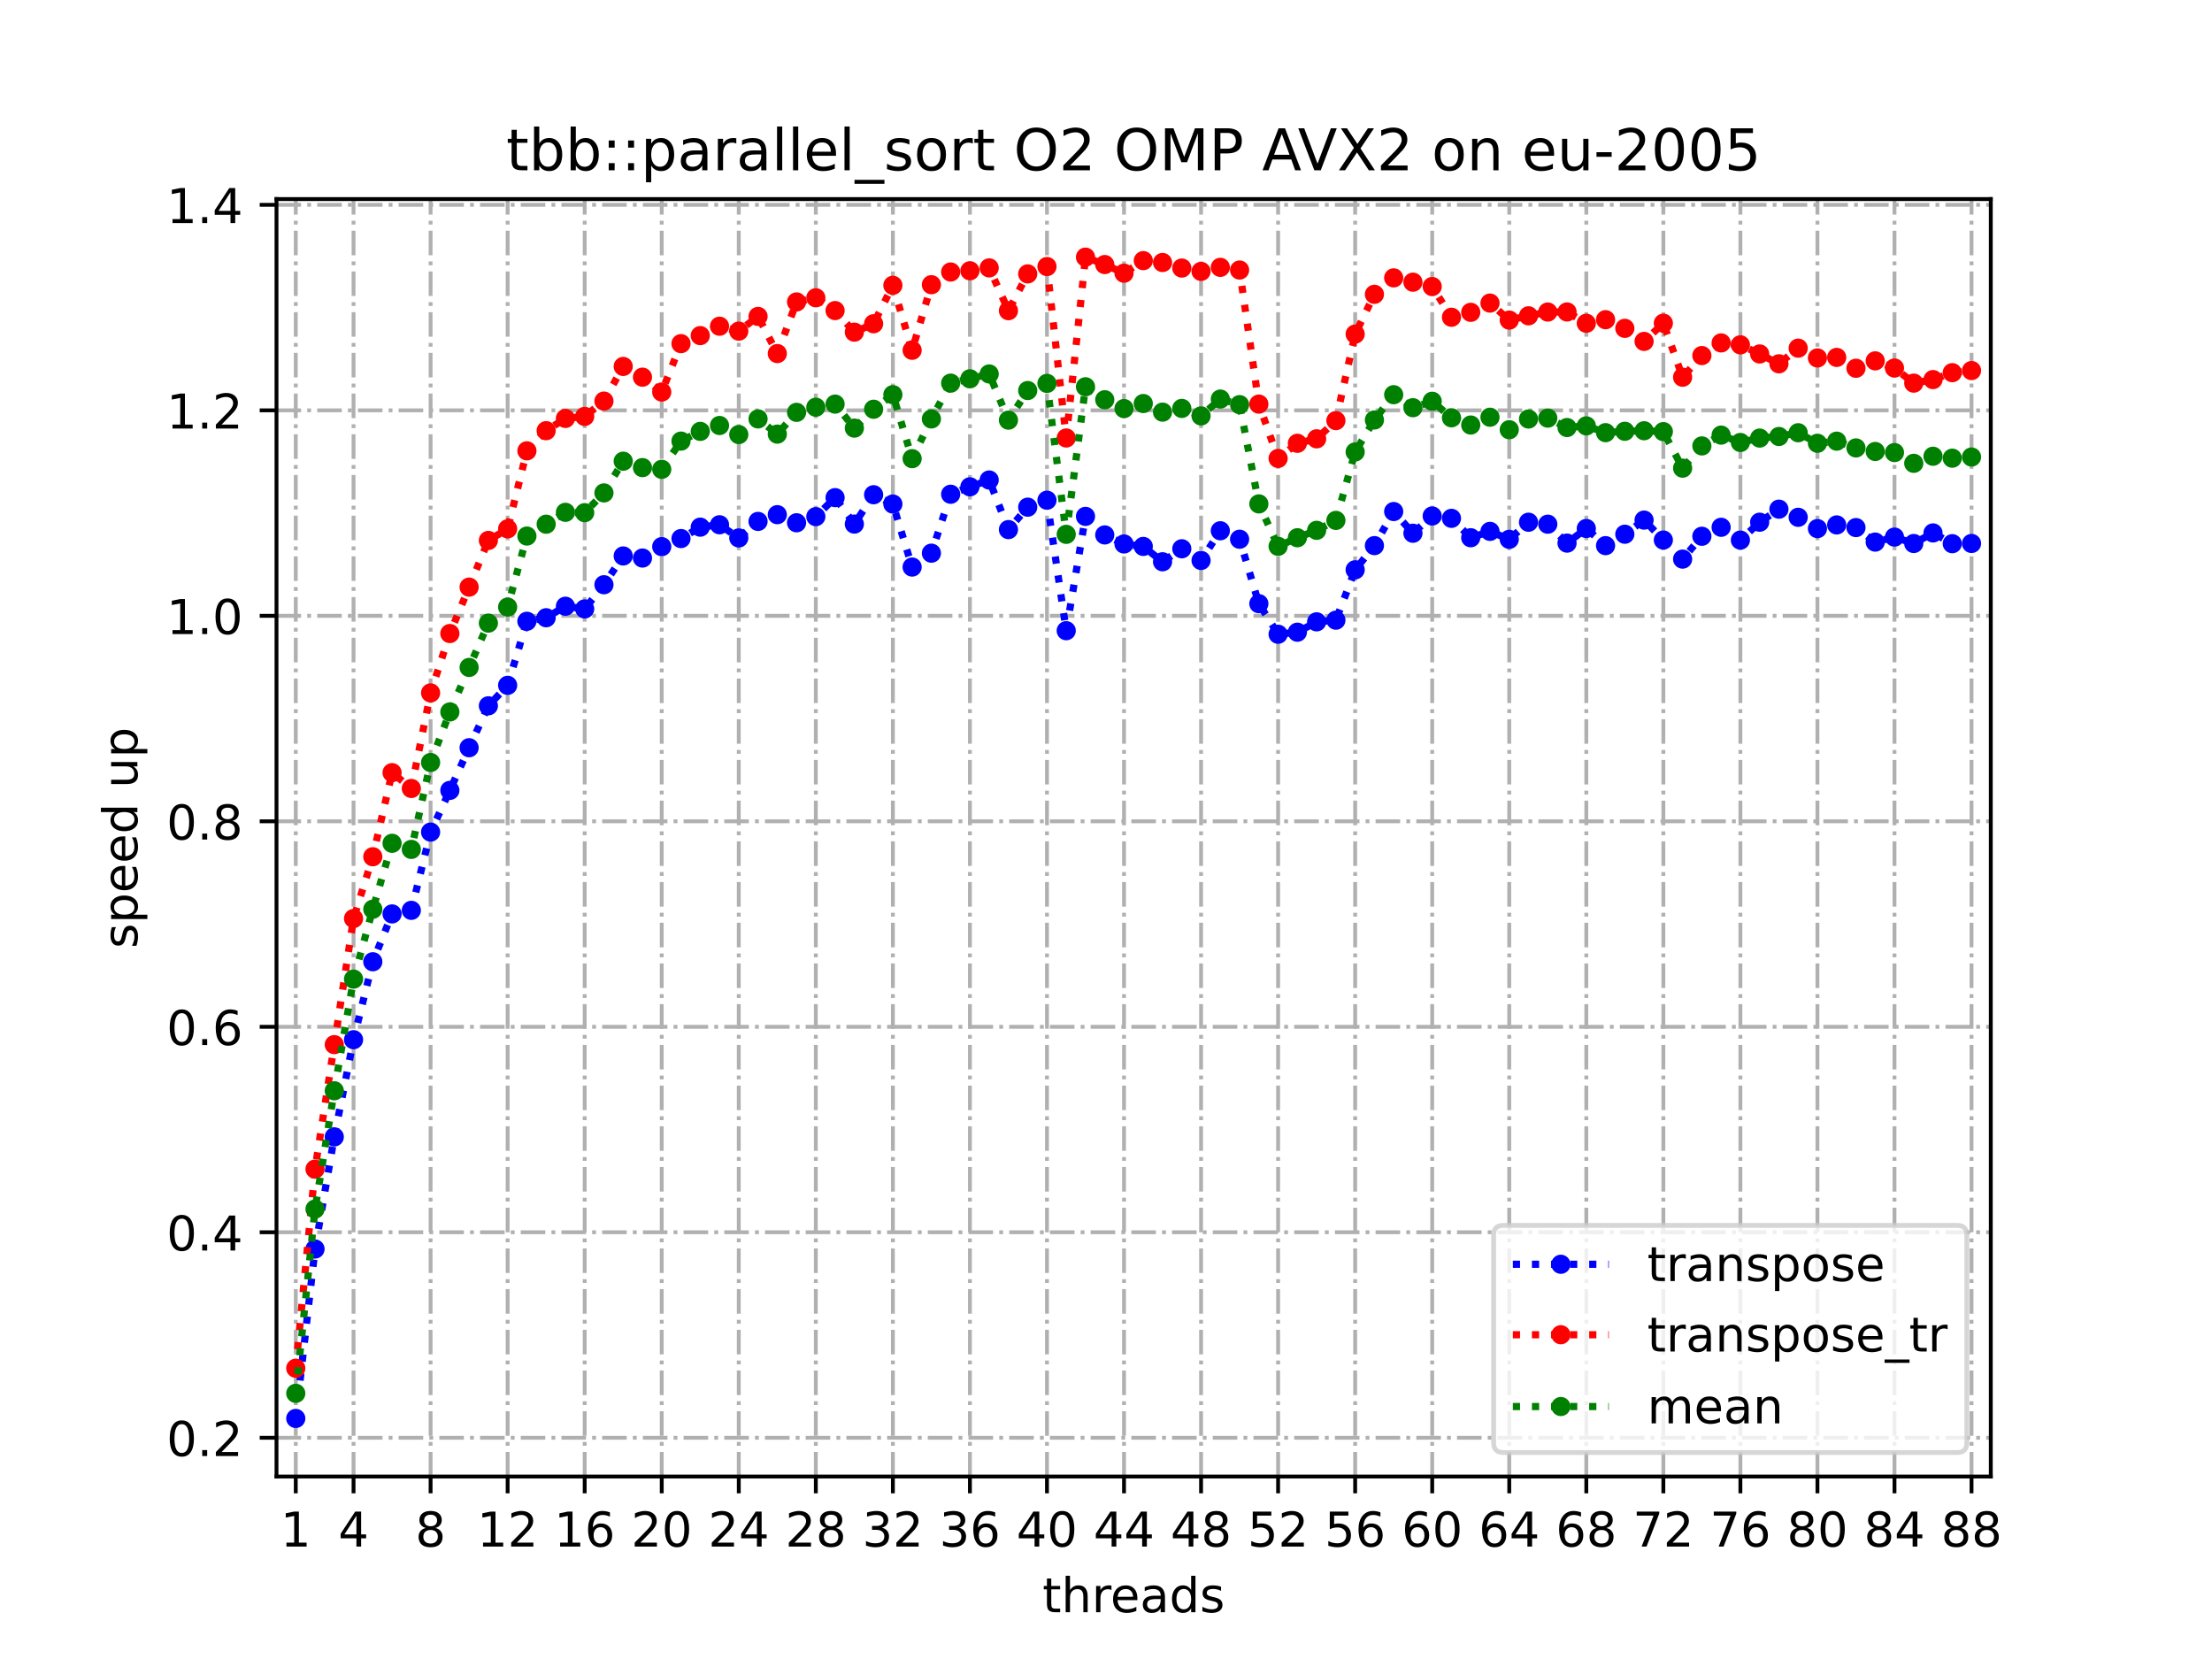 <?xml version="1.0" encoding="utf-8" standalone="no"?>
<!DOCTYPE svg PUBLIC "-//W3C//DTD SVG 1.1//EN"
  "http://www.w3.org/Graphics/SVG/1.1/DTD/svg11.dtd">
<!-- Created with matplotlib (https://matplotlib.org/) -->
<svg height="345.6pt" version="1.1" viewBox="0 0 460.8 345.6" width="460.8pt" xmlns="http://www.w3.org/2000/svg" xmlns:xlink="http://www.w3.org/1999/xlink">
 <defs>
  <style type="text/css">
*{stroke-linecap:butt;stroke-linejoin:round;}
  </style>
 </defs>
 <g id="figure_1">
  <g id="patch_1">
   <path d="M 0 345.6 
L 460.8 345.6 
L 460.8 0 
L 0 0 
z
" style="fill:#ffffff;"/>
  </g>
  <g id="axes_1">
   <g id="patch_2">
    <path d="M 57.6 307.584 
L 414.72 307.584 
L 414.72 41.472 
L 57.6 41.472 
z
" style="fill:#ffffff;"/>
   </g>
   <g id="matplotlib.axis_1">
    <g id="xtick_1">
     <g id="line2d_1">
      <path clip-path="url(#p58098b8d8a)" d="M 61.613 307.584 
L 61.613 41.472 
" style="fill:none;stroke:#b0b0b0;stroke-dasharray:5.12,1.28,0.8,1.28;stroke-dashoffset:0;stroke-width:0.8;"/>
     </g>
     <g id="line2d_2">
      <defs>
       <path d="M 0 0 
L 0 3.5 
" id="m9652a2431b" style="stroke:#000000;stroke-width:0.8;"/>
      </defs>
      <g>
       <use style="stroke:#000000;stroke-width:0.8;" x="61.613" xlink:href="#m9652a2431b" y="307.584"/>
      </g>
     </g>
     <g id="text_1">
      <!-- 1 -->
      <defs>
       <path d="M 12.406 8.297 
L 28.516 8.297 
L 28.516 63.922 
L 10.984 60.406 
L 10.984 69.391 
L 28.422 72.906 
L 38.281 72.906 
L 38.281 8.297 
L 54.391 8.297 
L 54.391 0 
L 12.406 0 
z
" id="DejaVuSans-49"/>
      </defs>
      <g transform="translate(58.431 322.182)scale(0.1 -0.1)">
       <use xlink:href="#DejaVuSans-49"/>
      </g>
     </g>
    </g>
    <g id="xtick_2">
     <g id="line2d_3">
      <path clip-path="url(#p58098b8d8a)" d="M 73.65 307.584 
L 73.65 41.472 
" style="fill:none;stroke:#b0b0b0;stroke-dasharray:5.12,1.28,0.8,1.28;stroke-dashoffset:0;stroke-width:0.8;"/>
     </g>
     <g id="line2d_4">
      <g>
       <use style="stroke:#000000;stroke-width:0.8;" x="73.65" xlink:href="#m9652a2431b" y="307.584"/>
      </g>
     </g>
     <g id="text_2">
      <!-- 4 -->
      <defs>
       <path d="M 37.797 64.312 
L 12.891 25.391 
L 37.797 25.391 
z
M 35.203 72.906 
L 47.609 72.906 
L 47.609 25.391 
L 58.016 25.391 
L 58.016 17.188 
L 47.609 17.188 
L 47.609 0 
L 37.797 0 
L 37.797 17.188 
L 4.891 17.188 
L 4.891 26.703 
z
" id="DejaVuSans-52"/>
      </defs>
      <g transform="translate(70.469 322.182)scale(0.1 -0.1)">
       <use xlink:href="#DejaVuSans-52"/>
      </g>
     </g>
    </g>
    <g id="xtick_3">
     <g id="line2d_5">
      <path clip-path="url(#p58098b8d8a)" d="M 89.701 307.584 
L 89.701 41.472 
" style="fill:none;stroke:#b0b0b0;stroke-dasharray:5.12,1.28,0.8,1.28;stroke-dashoffset:0;stroke-width:0.8;"/>
     </g>
     <g id="line2d_6">
      <g>
       <use style="stroke:#000000;stroke-width:0.8;" x="89.701" xlink:href="#m9652a2431b" y="307.584"/>
      </g>
     </g>
     <g id="text_3">
      <!-- 8 -->
      <defs>
       <path d="M 31.781 34.625 
Q 24.75 34.625 20.719 30.859 
Q 16.703 27.094 16.703 20.516 
Q 16.703 13.922 20.719 10.156 
Q 24.75 6.391 31.781 6.391 
Q 38.812 6.391 42.859 10.172 
Q 46.922 13.969 46.922 20.516 
Q 46.922 27.094 42.891 30.859 
Q 38.875 34.625 31.781 34.625 
z
M 21.922 38.812 
Q 15.578 40.375 12.031 44.719 
Q 8.5 49.078 8.5 55.328 
Q 8.5 64.062 14.719 69.141 
Q 20.953 74.219 31.781 74.219 
Q 42.672 74.219 48.875 69.141 
Q 55.078 64.062 55.078 55.328 
Q 55.078 49.078 51.531 44.719 
Q 48 40.375 41.703 38.812 
Q 48.828 37.156 52.797 32.312 
Q 56.781 27.484 56.781 20.516 
Q 56.781 9.906 50.312 4.234 
Q 43.844 -1.422 31.781 -1.422 
Q 19.734 -1.422 13.25 4.234 
Q 6.781 9.906 6.781 20.516 
Q 6.781 27.484 10.781 32.312 
Q 14.797 37.156 21.922 38.812 
z
M 18.312 54.391 
Q 18.312 48.734 21.844 45.562 
Q 25.391 42.391 31.781 42.391 
Q 38.141 42.391 41.719 45.562 
Q 45.312 48.734 45.312 54.391 
Q 45.312 60.062 41.719 63.234 
Q 38.141 66.406 31.781 66.406 
Q 25.391 66.406 21.844 63.234 
Q 18.312 60.062 18.312 54.391 
z
" id="DejaVuSans-56"/>
      </defs>
      <g transform="translate(86.519 322.182)scale(0.1 -0.1)">
       <use xlink:href="#DejaVuSans-56"/>
      </g>
     </g>
    </g>
    <g id="xtick_4">
     <g id="line2d_7">
      <path clip-path="url(#p58098b8d8a)" d="M 105.751 307.584 
L 105.751 41.472 
" style="fill:none;stroke:#b0b0b0;stroke-dasharray:5.12,1.28,0.8,1.28;stroke-dashoffset:0;stroke-width:0.8;"/>
     </g>
     <g id="line2d_8">
      <g>
       <use style="stroke:#000000;stroke-width:0.8;" x="105.751" xlink:href="#m9652a2431b" y="307.584"/>
      </g>
     </g>
     <g id="text_4">
      <!-- 12 -->
      <defs>
       <path d="M 19.188 8.297 
L 53.609 8.297 
L 53.609 0 
L 7.328 0 
L 7.328 8.297 
Q 12.938 14.109 22.625 23.891 
Q 32.328 33.688 34.812 36.531 
Q 39.547 41.844 41.422 45.531 
Q 43.312 49.219 43.312 52.781 
Q 43.312 58.594 39.234 62.25 
Q 35.156 65.922 28.609 65.922 
Q 23.969 65.922 18.812 64.312 
Q 13.672 62.703 7.812 59.422 
L 7.812 69.391 
Q 13.766 71.781 18.938 73 
Q 24.125 74.219 28.422 74.219 
Q 39.75 74.219 46.484 68.547 
Q 53.219 62.891 53.219 53.422 
Q 53.219 48.922 51.531 44.891 
Q 49.859 40.875 45.406 35.406 
Q 44.188 33.984 37.641 27.219 
Q 31.109 20.453 19.188 8.297 
z
" id="DejaVuSans-50"/>
      </defs>
      <g transform="translate(99.389 322.182)scale(0.1 -0.1)">
       <use xlink:href="#DejaVuSans-49"/>
       <use x="63.623" xlink:href="#DejaVuSans-50"/>
      </g>
     </g>
    </g>
    <g id="xtick_5">
     <g id="line2d_9">
      <path clip-path="url(#p58098b8d8a)" d="M 121.801 307.584 
L 121.801 41.472 
" style="fill:none;stroke:#b0b0b0;stroke-dasharray:5.12,1.28,0.8,1.28;stroke-dashoffset:0;stroke-width:0.8;"/>
     </g>
     <g id="line2d_10">
      <g>
       <use style="stroke:#000000;stroke-width:0.8;" x="121.801" xlink:href="#m9652a2431b" y="307.584"/>
      </g>
     </g>
     <g id="text_5">
      <!-- 16 -->
      <defs>
       <path d="M 33.016 40.375 
Q 26.375 40.375 22.484 35.828 
Q 18.609 31.297 18.609 23.391 
Q 18.609 15.531 22.484 10.953 
Q 26.375 6.391 33.016 6.391 
Q 39.656 6.391 43.531 10.953 
Q 47.406 15.531 47.406 23.391 
Q 47.406 31.297 43.531 35.828 
Q 39.656 40.375 33.016 40.375 
z
M 52.594 71.297 
L 52.594 62.312 
Q 48.875 64.062 45.094 64.984 
Q 41.312 65.922 37.594 65.922 
Q 27.828 65.922 22.672 59.328 
Q 17.531 52.734 16.797 39.406 
Q 19.672 43.656 24.016 45.922 
Q 28.375 48.188 33.594 48.188 
Q 44.578 48.188 50.953 41.516 
Q 57.328 34.859 57.328 23.391 
Q 57.328 12.156 50.688 5.359 
Q 44.047 -1.422 33.016 -1.422 
Q 20.359 -1.422 13.672 8.266 
Q 6.984 17.969 6.984 36.375 
Q 6.984 53.656 15.188 63.938 
Q 23.391 74.219 37.203 74.219 
Q 40.922 74.219 44.703 73.484 
Q 48.484 72.75 52.594 71.297 
z
" id="DejaVuSans-54"/>
      </defs>
      <g transform="translate(115.439 322.182)scale(0.1 -0.1)">
       <use xlink:href="#DejaVuSans-49"/>
       <use x="63.623" xlink:href="#DejaVuSans-54"/>
      </g>
     </g>
    </g>
    <g id="xtick_6">
     <g id="line2d_11">
      <path clip-path="url(#p58098b8d8a)" d="M 137.852 307.584 
L 137.852 41.472 
" style="fill:none;stroke:#b0b0b0;stroke-dasharray:5.12,1.28,0.8,1.28;stroke-dashoffset:0;stroke-width:0.8;"/>
     </g>
     <g id="line2d_12">
      <g>
       <use style="stroke:#000000;stroke-width:0.8;" x="137.852" xlink:href="#m9652a2431b" y="307.584"/>
      </g>
     </g>
     <g id="text_6">
      <!-- 20 -->
      <defs>
       <path d="M 31.781 66.406 
Q 24.172 66.406 20.328 58.906 
Q 16.5 51.422 16.5 36.375 
Q 16.5 21.391 20.328 13.891 
Q 24.172 6.391 31.781 6.391 
Q 39.453 6.391 43.281 13.891 
Q 47.125 21.391 47.125 36.375 
Q 47.125 51.422 43.281 58.906 
Q 39.453 66.406 31.781 66.406 
z
M 31.781 74.219 
Q 44.047 74.219 50.516 64.516 
Q 56.984 54.828 56.984 36.375 
Q 56.984 17.969 50.516 8.266 
Q 44.047 -1.422 31.781 -1.422 
Q 19.531 -1.422 13.062 8.266 
Q 6.594 17.969 6.594 36.375 
Q 6.594 54.828 13.062 64.516 
Q 19.531 74.219 31.781 74.219 
z
" id="DejaVuSans-48"/>
      </defs>
      <g transform="translate(131.489 322.182)scale(0.1 -0.1)">
       <use xlink:href="#DejaVuSans-50"/>
       <use x="63.623" xlink:href="#DejaVuSans-48"/>
      </g>
     </g>
    </g>
    <g id="xtick_7">
     <g id="line2d_13">
      <path clip-path="url(#p58098b8d8a)" d="M 153.902 307.584 
L 153.902 41.472 
" style="fill:none;stroke:#b0b0b0;stroke-dasharray:5.12,1.28,0.8,1.28;stroke-dashoffset:0;stroke-width:0.8;"/>
     </g>
     <g id="line2d_14">
      <g>
       <use style="stroke:#000000;stroke-width:0.8;" x="153.902" xlink:href="#m9652a2431b" y="307.584"/>
      </g>
     </g>
     <g id="text_7">
      <!-- 24 -->
      <g transform="translate(147.54 322.182)scale(0.1 -0.1)">
       <use xlink:href="#DejaVuSans-50"/>
       <use x="63.623" xlink:href="#DejaVuSans-52"/>
      </g>
     </g>
    </g>
    <g id="xtick_8">
     <g id="line2d_15">
      <path clip-path="url(#p58098b8d8a)" d="M 169.952 307.584 
L 169.952 41.472 
" style="fill:none;stroke:#b0b0b0;stroke-dasharray:5.12,1.28,0.8,1.28;stroke-dashoffset:0;stroke-width:0.8;"/>
     </g>
     <g id="line2d_16">
      <g>
       <use style="stroke:#000000;stroke-width:0.8;" x="169.952" xlink:href="#m9652a2431b" y="307.584"/>
      </g>
     </g>
     <g id="text_8">
      <!-- 28 -->
      <g transform="translate(163.59 322.182)scale(0.1 -0.1)">
       <use xlink:href="#DejaVuSans-50"/>
       <use x="63.623" xlink:href="#DejaVuSans-56"/>
      </g>
     </g>
    </g>
    <g id="xtick_9">
     <g id="line2d_17">
      <path clip-path="url(#p58098b8d8a)" d="M 186.003 307.584 
L 186.003 41.472 
" style="fill:none;stroke:#b0b0b0;stroke-dasharray:5.12,1.28,0.8,1.28;stroke-dashoffset:0;stroke-width:0.8;"/>
     </g>
     <g id="line2d_18">
      <g>
       <use style="stroke:#000000;stroke-width:0.8;" x="186.003" xlink:href="#m9652a2431b" y="307.584"/>
      </g>
     </g>
     <g id="text_9">
      <!-- 32 -->
      <defs>
       <path d="M 40.578 39.312 
Q 47.656 37.797 51.625 33 
Q 55.609 28.219 55.609 21.188 
Q 55.609 10.406 48.188 4.484 
Q 40.766 -1.422 27.094 -1.422 
Q 22.516 -1.422 17.656 -0.516 
Q 12.797 0.391 7.625 2.203 
L 7.625 11.719 
Q 11.719 9.328 16.594 8.109 
Q 21.484 6.891 26.812 6.891 
Q 36.078 6.891 40.938 10.547 
Q 45.797 14.203 45.797 21.188 
Q 45.797 27.641 41.281 31.266 
Q 36.766 34.906 28.719 34.906 
L 20.219 34.906 
L 20.219 43.016 
L 29.109 43.016 
Q 36.375 43.016 40.234 45.922 
Q 44.094 48.828 44.094 54.297 
Q 44.094 59.906 40.109 62.906 
Q 36.141 65.922 28.719 65.922 
Q 24.656 65.922 20.016 65.031 
Q 15.375 64.156 9.812 62.312 
L 9.812 71.094 
Q 15.438 72.656 20.344 73.438 
Q 25.25 74.219 29.594 74.219 
Q 40.828 74.219 47.359 69.109 
Q 53.906 64.016 53.906 55.328 
Q 53.906 49.266 50.438 45.094 
Q 46.969 40.922 40.578 39.312 
z
" id="DejaVuSans-51"/>
      </defs>
      <g transform="translate(179.64 322.182)scale(0.1 -0.1)">
       <use xlink:href="#DejaVuSans-51"/>
       <use x="63.623" xlink:href="#DejaVuSans-50"/>
      </g>
     </g>
    </g>
    <g id="xtick_10">
     <g id="line2d_19">
      <path clip-path="url(#p58098b8d8a)" d="M 202.053 307.584 
L 202.053 41.472 
" style="fill:none;stroke:#b0b0b0;stroke-dasharray:5.12,1.28,0.8,1.28;stroke-dashoffset:0;stroke-width:0.8;"/>
     </g>
     <g id="line2d_20">
      <g>
       <use style="stroke:#000000;stroke-width:0.8;" x="202.053" xlink:href="#m9652a2431b" y="307.584"/>
      </g>
     </g>
     <g id="text_10">
      <!-- 36 -->
      <g transform="translate(195.691 322.182)scale(0.1 -0.1)">
       <use xlink:href="#DejaVuSans-51"/>
       <use x="63.623" xlink:href="#DejaVuSans-54"/>
      </g>
     </g>
    </g>
    <g id="xtick_11">
     <g id="line2d_21">
      <path clip-path="url(#p58098b8d8a)" d="M 218.103 307.584 
L 218.103 41.472 
" style="fill:none;stroke:#b0b0b0;stroke-dasharray:5.12,1.28,0.8,1.28;stroke-dashoffset:0;stroke-width:0.8;"/>
     </g>
     <g id="line2d_22">
      <g>
       <use style="stroke:#000000;stroke-width:0.8;" x="218.103" xlink:href="#m9652a2431b" y="307.584"/>
      </g>
     </g>
     <g id="text_11">
      <!-- 40 -->
      <g transform="translate(211.741 322.182)scale(0.1 -0.1)">
       <use xlink:href="#DejaVuSans-52"/>
       <use x="63.623" xlink:href="#DejaVuSans-48"/>
      </g>
     </g>
    </g>
    <g id="xtick_12">
     <g id="line2d_23">
      <path clip-path="url(#p58098b8d8a)" d="M 234.154 307.584 
L 234.154 41.472 
" style="fill:none;stroke:#b0b0b0;stroke-dasharray:5.12,1.28,0.8,1.28;stroke-dashoffset:0;stroke-width:0.8;"/>
     </g>
     <g id="line2d_24">
      <g>
       <use style="stroke:#000000;stroke-width:0.8;" x="234.154" xlink:href="#m9652a2431b" y="307.584"/>
      </g>
     </g>
     <g id="text_12">
      <!-- 44 -->
      <g transform="translate(227.791 322.182)scale(0.1 -0.1)">
       <use xlink:href="#DejaVuSans-52"/>
       <use x="63.623" xlink:href="#DejaVuSans-52"/>
      </g>
     </g>
    </g>
    <g id="xtick_13">
     <g id="line2d_25">
      <path clip-path="url(#p58098b8d8a)" d="M 250.204 307.584 
L 250.204 41.472 
" style="fill:none;stroke:#b0b0b0;stroke-dasharray:5.12,1.28,0.8,1.28;stroke-dashoffset:0;stroke-width:0.8;"/>
     </g>
     <g id="line2d_26">
      <g>
       <use style="stroke:#000000;stroke-width:0.8;" x="250.204" xlink:href="#m9652a2431b" y="307.584"/>
      </g>
     </g>
     <g id="text_13">
      <!-- 48 -->
      <g transform="translate(243.842 322.182)scale(0.1 -0.1)">
       <use xlink:href="#DejaVuSans-52"/>
       <use x="63.623" xlink:href="#DejaVuSans-56"/>
      </g>
     </g>
    </g>
    <g id="xtick_14">
     <g id="line2d_27">
      <path clip-path="url(#p58098b8d8a)" d="M 266.254 307.584 
L 266.254 41.472 
" style="fill:none;stroke:#b0b0b0;stroke-dasharray:5.12,1.28,0.8,1.28;stroke-dashoffset:0;stroke-width:0.8;"/>
     </g>
     <g id="line2d_28">
      <g>
       <use style="stroke:#000000;stroke-width:0.8;" x="266.254" xlink:href="#m9652a2431b" y="307.584"/>
      </g>
     </g>
     <g id="text_14">
      <!-- 52 -->
      <defs>
       <path d="M 10.797 72.906 
L 49.516 72.906 
L 49.516 64.594 
L 19.828 64.594 
L 19.828 46.734 
Q 21.969 47.469 24.109 47.828 
Q 26.266 48.188 28.422 48.188 
Q 40.625 48.188 47.75 41.5 
Q 54.891 34.812 54.891 23.391 
Q 54.891 11.625 47.562 5.094 
Q 40.234 -1.422 26.906 -1.422 
Q 22.312 -1.422 17.547 -0.641 
Q 12.797 0.141 7.719 1.703 
L 7.719 11.625 
Q 12.109 9.234 16.797 8.062 
Q 21.484 6.891 26.703 6.891 
Q 35.156 6.891 40.078 11.328 
Q 45.016 15.766 45.016 23.391 
Q 45.016 31 40.078 35.438 
Q 35.156 39.891 26.703 39.891 
Q 22.75 39.891 18.812 39.016 
Q 14.891 38.141 10.797 36.281 
z
" id="DejaVuSans-53"/>
      </defs>
      <g transform="translate(259.892 322.182)scale(0.1 -0.1)">
       <use xlink:href="#DejaVuSans-53"/>
       <use x="63.623" xlink:href="#DejaVuSans-50"/>
      </g>
     </g>
    </g>
    <g id="xtick_15">
     <g id="line2d_29">
      <path clip-path="url(#p58098b8d8a)" d="M 282.305 307.584 
L 282.305 41.472 
" style="fill:none;stroke:#b0b0b0;stroke-dasharray:5.12,1.28,0.8,1.28;stroke-dashoffset:0;stroke-width:0.8;"/>
     </g>
     <g id="line2d_30">
      <g>
       <use style="stroke:#000000;stroke-width:0.8;" x="282.305" xlink:href="#m9652a2431b" y="307.584"/>
      </g>
     </g>
     <g id="text_15">
      <!-- 56 -->
      <g transform="translate(275.942 322.182)scale(0.1 -0.1)">
       <use xlink:href="#DejaVuSans-53"/>
       <use x="63.623" xlink:href="#DejaVuSans-54"/>
      </g>
     </g>
    </g>
    <g id="xtick_16">
     <g id="line2d_31">
      <path clip-path="url(#p58098b8d8a)" d="M 298.355 307.584 
L 298.355 41.472 
" style="fill:none;stroke:#b0b0b0;stroke-dasharray:5.12,1.28,0.8,1.28;stroke-dashoffset:0;stroke-width:0.8;"/>
     </g>
     <g id="line2d_32">
      <g>
       <use style="stroke:#000000;stroke-width:0.8;" x="298.355" xlink:href="#m9652a2431b" y="307.584"/>
      </g>
     </g>
     <g id="text_16">
      <!-- 60 -->
      <g transform="translate(291.993 322.182)scale(0.1 -0.1)">
       <use xlink:href="#DejaVuSans-54"/>
       <use x="63.623" xlink:href="#DejaVuSans-48"/>
      </g>
     </g>
    </g>
    <g id="xtick_17">
     <g id="line2d_33">
      <path clip-path="url(#p58098b8d8a)" d="M 314.405 307.584 
L 314.405 41.472 
" style="fill:none;stroke:#b0b0b0;stroke-dasharray:5.12,1.28,0.8,1.28;stroke-dashoffset:0;stroke-width:0.8;"/>
     </g>
     <g id="line2d_34">
      <g>
       <use style="stroke:#000000;stroke-width:0.8;" x="314.405" xlink:href="#m9652a2431b" y="307.584"/>
      </g>
     </g>
     <g id="text_17">
      <!-- 64 -->
      <g transform="translate(308.043 322.182)scale(0.1 -0.1)">
       <use xlink:href="#DejaVuSans-54"/>
       <use x="63.623" xlink:href="#DejaVuSans-52"/>
      </g>
     </g>
    </g>
    <g id="xtick_18">
     <g id="line2d_35">
      <path clip-path="url(#p58098b8d8a)" d="M 330.456 307.584 
L 330.456 41.472 
" style="fill:none;stroke:#b0b0b0;stroke-dasharray:5.12,1.28,0.8,1.28;stroke-dashoffset:0;stroke-width:0.8;"/>
     </g>
     <g id="line2d_36">
      <g>
       <use style="stroke:#000000;stroke-width:0.8;" x="330.456" xlink:href="#m9652a2431b" y="307.584"/>
      </g>
     </g>
     <g id="text_18">
      <!-- 68 -->
      <g transform="translate(324.093 322.182)scale(0.1 -0.1)">
       <use xlink:href="#DejaVuSans-54"/>
       <use x="63.623" xlink:href="#DejaVuSans-56"/>
      </g>
     </g>
    </g>
    <g id="xtick_19">
     <g id="line2d_37">
      <path clip-path="url(#p58098b8d8a)" d="M 346.506 307.584 
L 346.506 41.472 
" style="fill:none;stroke:#b0b0b0;stroke-dasharray:5.12,1.28,0.8,1.28;stroke-dashoffset:0;stroke-width:0.8;"/>
     </g>
     <g id="line2d_38">
      <g>
       <use style="stroke:#000000;stroke-width:0.8;" x="346.506" xlink:href="#m9652a2431b" y="307.584"/>
      </g>
     </g>
     <g id="text_19">
      <!-- 72 -->
      <defs>
       <path d="M 8.203 72.906 
L 55.078 72.906 
L 55.078 68.703 
L 28.609 0 
L 18.312 0 
L 43.219 64.594 
L 8.203 64.594 
z
" id="DejaVuSans-55"/>
      </defs>
      <g transform="translate(340.144 322.182)scale(0.1 -0.1)">
       <use xlink:href="#DejaVuSans-55"/>
       <use x="63.623" xlink:href="#DejaVuSans-50"/>
      </g>
     </g>
    </g>
    <g id="xtick_20">
     <g id="line2d_39">
      <path clip-path="url(#p58098b8d8a)" d="M 362.556 307.584 
L 362.556 41.472 
" style="fill:none;stroke:#b0b0b0;stroke-dasharray:5.12,1.28,0.8,1.28;stroke-dashoffset:0;stroke-width:0.8;"/>
     </g>
     <g id="line2d_40">
      <g>
       <use style="stroke:#000000;stroke-width:0.8;" x="362.556" xlink:href="#m9652a2431b" y="307.584"/>
      </g>
     </g>
     <g id="text_20">
      <!-- 76 -->
      <g transform="translate(356.194 322.182)scale(0.1 -0.1)">
       <use xlink:href="#DejaVuSans-55"/>
       <use x="63.623" xlink:href="#DejaVuSans-54"/>
      </g>
     </g>
    </g>
    <g id="xtick_21">
     <g id="line2d_41">
      <path clip-path="url(#p58098b8d8a)" d="M 378.607 307.584 
L 378.607 41.472 
" style="fill:none;stroke:#b0b0b0;stroke-dasharray:5.12,1.28,0.8,1.28;stroke-dashoffset:0;stroke-width:0.8;"/>
     </g>
     <g id="line2d_42">
      <g>
       <use style="stroke:#000000;stroke-width:0.8;" x="378.607" xlink:href="#m9652a2431b" y="307.584"/>
      </g>
     </g>
     <g id="text_21">
      <!-- 80 -->
      <g transform="translate(372.244 322.182)scale(0.1 -0.1)">
       <use xlink:href="#DejaVuSans-56"/>
       <use x="63.623" xlink:href="#DejaVuSans-48"/>
      </g>
     </g>
    </g>
    <g id="xtick_22">
     <g id="line2d_43">
      <path clip-path="url(#p58098b8d8a)" d="M 394.657 307.584 
L 394.657 41.472 
" style="fill:none;stroke:#b0b0b0;stroke-dasharray:5.12,1.28,0.8,1.28;stroke-dashoffset:0;stroke-width:0.8;"/>
     </g>
     <g id="line2d_44">
      <g>
       <use style="stroke:#000000;stroke-width:0.8;" x="394.657" xlink:href="#m9652a2431b" y="307.584"/>
      </g>
     </g>
     <g id="text_22">
      <!-- 84 -->
      <g transform="translate(388.295 322.182)scale(0.1 -0.1)">
       <use xlink:href="#DejaVuSans-56"/>
       <use x="63.623" xlink:href="#DejaVuSans-52"/>
      </g>
     </g>
    </g>
    <g id="xtick_23">
     <g id="line2d_45">
      <path clip-path="url(#p58098b8d8a)" d="M 410.707 307.584 
L 410.707 41.472 
" style="fill:none;stroke:#b0b0b0;stroke-dasharray:5.12,1.28,0.8,1.28;stroke-dashoffset:0;stroke-width:0.8;"/>
     </g>
     <g id="line2d_46">
      <g>
       <use style="stroke:#000000;stroke-width:0.8;" x="410.707" xlink:href="#m9652a2431b" y="307.584"/>
      </g>
     </g>
     <g id="text_23">
      <!-- 88 -->
      <g transform="translate(404.345 322.182)scale(0.1 -0.1)">
       <use xlink:href="#DejaVuSans-56"/>
       <use x="63.623" xlink:href="#DejaVuSans-56"/>
      </g>
     </g>
    </g>
    <g id="text_24">
     <!-- threads -->
     <defs>
      <path d="M 18.312 70.219 
L 18.312 54.688 
L 36.812 54.688 
L 36.812 47.703 
L 18.312 47.703 
L 18.312 18.016 
Q 18.312 11.328 20.141 9.422 
Q 21.969 7.516 27.594 7.516 
L 36.812 7.516 
L 36.812 0 
L 27.594 0 
Q 17.188 0 13.234 3.875 
Q 9.281 7.766 9.281 18.016 
L 9.281 47.703 
L 2.688 47.703 
L 2.688 54.688 
L 9.281 54.688 
L 9.281 70.219 
z
" id="DejaVuSans-116"/>
      <path d="M 54.891 33.016 
L 54.891 0 
L 45.906 0 
L 45.906 32.719 
Q 45.906 40.484 42.875 44.328 
Q 39.844 48.188 33.797 48.188 
Q 26.516 48.188 22.312 43.547 
Q 18.109 38.922 18.109 30.906 
L 18.109 0 
L 9.078 0 
L 9.078 75.984 
L 18.109 75.984 
L 18.109 46.188 
Q 21.344 51.125 25.703 53.562 
Q 30.078 56 35.797 56 
Q 45.219 56 50.047 50.172 
Q 54.891 44.344 54.891 33.016 
z
" id="DejaVuSans-104"/>
      <path d="M 41.109 46.297 
Q 39.594 47.172 37.812 47.578 
Q 36.031 48 33.891 48 
Q 26.266 48 22.188 43.047 
Q 18.109 38.094 18.109 28.812 
L 18.109 0 
L 9.078 0 
L 9.078 54.688 
L 18.109 54.688 
L 18.109 46.188 
Q 20.953 51.172 25.484 53.578 
Q 30.031 56 36.531 56 
Q 37.453 56 38.578 55.875 
Q 39.703 55.766 41.062 55.516 
z
" id="DejaVuSans-114"/>
      <path d="M 56.203 29.594 
L 56.203 25.203 
L 14.891 25.203 
Q 15.484 15.922 20.484 11.062 
Q 25.484 6.203 34.422 6.203 
Q 39.594 6.203 44.453 7.469 
Q 49.312 8.734 54.109 11.281 
L 54.109 2.781 
Q 49.266 0.734 44.188 -0.344 
Q 39.109 -1.422 33.891 -1.422 
Q 20.797 -1.422 13.156 6.188 
Q 5.516 13.812 5.516 26.812 
Q 5.516 40.234 12.766 48.109 
Q 20.016 56 32.328 56 
Q 43.359 56 49.781 48.891 
Q 56.203 41.797 56.203 29.594 
z
M 47.219 32.234 
Q 47.125 39.594 43.094 43.984 
Q 39.062 48.391 32.422 48.391 
Q 24.906 48.391 20.391 44.141 
Q 15.875 39.891 15.188 32.172 
z
" id="DejaVuSans-101"/>
      <path d="M 34.281 27.484 
Q 23.391 27.484 19.188 25 
Q 14.984 22.516 14.984 16.5 
Q 14.984 11.719 18.141 8.906 
Q 21.297 6.109 26.703 6.109 
Q 34.188 6.109 38.703 11.406 
Q 43.219 16.703 43.219 25.484 
L 43.219 27.484 
z
M 52.203 31.203 
L 52.203 0 
L 43.219 0 
L 43.219 8.297 
Q 40.141 3.328 35.547 0.953 
Q 30.953 -1.422 24.312 -1.422 
Q 15.922 -1.422 10.953 3.297 
Q 6 8.016 6 15.922 
Q 6 25.141 12.172 29.828 
Q 18.359 34.516 30.609 34.516 
L 43.219 34.516 
L 43.219 35.406 
Q 43.219 41.609 39.141 45 
Q 35.062 48.391 27.688 48.391 
Q 23 48.391 18.547 47.266 
Q 14.109 46.141 10.016 43.891 
L 10.016 52.203 
Q 14.938 54.109 19.578 55.047 
Q 24.219 56 28.609 56 
Q 40.484 56 46.344 49.844 
Q 52.203 43.703 52.203 31.203 
z
" id="DejaVuSans-97"/>
      <path d="M 45.406 46.391 
L 45.406 75.984 
L 54.391 75.984 
L 54.391 0 
L 45.406 0 
L 45.406 8.203 
Q 42.578 3.328 38.25 0.953 
Q 33.938 -1.422 27.875 -1.422 
Q 17.969 -1.422 11.734 6.484 
Q 5.516 14.406 5.516 27.297 
Q 5.516 40.188 11.734 48.094 
Q 17.969 56 27.875 56 
Q 33.938 56 38.25 53.625 
Q 42.578 51.266 45.406 46.391 
z
M 14.797 27.297 
Q 14.797 17.391 18.875 11.75 
Q 22.953 6.109 30.078 6.109 
Q 37.203 6.109 41.297 11.75 
Q 45.406 17.391 45.406 27.297 
Q 45.406 37.203 41.297 42.844 
Q 37.203 48.484 30.078 48.484 
Q 22.953 48.484 18.875 42.844 
Q 14.797 37.203 14.797 27.297 
z
" id="DejaVuSans-100"/>
      <path d="M 44.281 53.078 
L 44.281 44.578 
Q 40.484 46.531 36.375 47.5 
Q 32.281 48.484 27.875 48.484 
Q 21.188 48.484 17.844 46.438 
Q 14.5 44.391 14.5 40.281 
Q 14.5 37.156 16.891 35.375 
Q 19.281 33.594 26.516 31.984 
L 29.594 31.297 
Q 39.156 29.25 43.188 25.516 
Q 47.219 21.781 47.219 15.094 
Q 47.219 7.469 41.188 3.016 
Q 35.156 -1.422 24.609 -1.422 
Q 20.219 -1.422 15.453 -0.562 
Q 10.688 0.297 5.422 2 
L 5.422 11.281 
Q 10.406 8.688 15.234 7.391 
Q 20.062 6.109 24.812 6.109 
Q 31.156 6.109 34.562 8.281 
Q 37.984 10.453 37.984 14.406 
Q 37.984 18.062 35.516 20.016 
Q 33.062 21.969 24.703 23.781 
L 21.578 24.516 
Q 13.234 26.266 9.516 29.906 
Q 5.812 33.547 5.812 39.891 
Q 5.812 47.609 11.281 51.797 
Q 16.75 56 26.812 56 
Q 31.781 56 36.172 55.266 
Q 40.578 54.547 44.281 53.078 
z
" id="DejaVuSans-115"/>
     </defs>
     <g transform="translate(217.169 335.861)scale(0.1 -0.1)">
      <use xlink:href="#DejaVuSans-116"/>
      <use x="39.209" xlink:href="#DejaVuSans-104"/>
      <use x="102.588" xlink:href="#DejaVuSans-114"/>
      <use x="141.451" xlink:href="#DejaVuSans-101"/>
      <use x="202.975" xlink:href="#DejaVuSans-97"/>
      <use x="264.254" xlink:href="#DejaVuSans-100"/>
      <use x="327.73" xlink:href="#DejaVuSans-115"/>
     </g>
    </g>
   </g>
   <g id="matplotlib.axis_2">
    <g id="ytick_1">
     <g id="line2d_47">
      <path clip-path="url(#p58098b8d8a)" d="M 57.6 299.514 
L 414.72 299.514 
" style="fill:none;stroke:#b0b0b0;stroke-dasharray:5.12,1.28,0.8,1.28;stroke-dashoffset:0;stroke-width:0.8;"/>
     </g>
     <g id="line2d_48">
      <defs>
       <path d="M 0 0 
L -3.5 0 
" id="mb4bbecf24e" style="stroke:#000000;stroke-width:0.8;"/>
      </defs>
      <g>
       <use style="stroke:#000000;stroke-width:0.8;" x="57.6" xlink:href="#mb4bbecf24e" y="299.514"/>
      </g>
     </g>
     <g id="text_25">
      <!-- 0.2 -->
      <defs>
       <path d="M 10.688 12.406 
L 21 12.406 
L 21 0 
L 10.688 0 
z
" id="DejaVuSans-46"/>
      </defs>
      <g transform="translate(34.697 303.314)scale(0.1 -0.1)">
       <use xlink:href="#DejaVuSans-48"/>
       <use x="63.623" xlink:href="#DejaVuSans-46"/>
       <use x="95.41" xlink:href="#DejaVuSans-50"/>
      </g>
     </g>
    </g>
    <g id="ytick_2">
     <g id="line2d_49">
      <path clip-path="url(#p58098b8d8a)" d="M 57.6 256.707 
L 414.72 256.707 
" style="fill:none;stroke:#b0b0b0;stroke-dasharray:5.12,1.28,0.8,1.28;stroke-dashoffset:0;stroke-width:0.8;"/>
     </g>
     <g id="line2d_50">
      <g>
       <use style="stroke:#000000;stroke-width:0.8;" x="57.6" xlink:href="#mb4bbecf24e" y="256.707"/>
      </g>
     </g>
     <g id="text_26">
      <!-- 0.4 -->
      <g transform="translate(34.697 260.506)scale(0.1 -0.1)">
       <use xlink:href="#DejaVuSans-48"/>
       <use x="63.623" xlink:href="#DejaVuSans-46"/>
       <use x="95.41" xlink:href="#DejaVuSans-52"/>
      </g>
     </g>
    </g>
    <g id="ytick_3">
     <g id="line2d_51">
      <path clip-path="url(#p58098b8d8a)" d="M 57.6 213.9 
L 414.72 213.9 
" style="fill:none;stroke:#b0b0b0;stroke-dasharray:5.12,1.28,0.8,1.28;stroke-dashoffset:0;stroke-width:0.8;"/>
     </g>
     <g id="line2d_52">
      <g>
       <use style="stroke:#000000;stroke-width:0.8;" x="57.6" xlink:href="#mb4bbecf24e" y="213.9"/>
      </g>
     </g>
     <g id="text_27">
      <!-- 0.6 -->
      <g transform="translate(34.697 217.699)scale(0.1 -0.1)">
       <use xlink:href="#DejaVuSans-48"/>
       <use x="63.623" xlink:href="#DejaVuSans-46"/>
       <use x="95.41" xlink:href="#DejaVuSans-54"/>
      </g>
     </g>
    </g>
    <g id="ytick_4">
     <g id="line2d_53">
      <path clip-path="url(#p58098b8d8a)" d="M 57.6 171.093 
L 414.72 171.093 
" style="fill:none;stroke:#b0b0b0;stroke-dasharray:5.12,1.28,0.8,1.28;stroke-dashoffset:0;stroke-width:0.8;"/>
     </g>
     <g id="line2d_54">
      <g>
       <use style="stroke:#000000;stroke-width:0.8;" x="57.6" xlink:href="#mb4bbecf24e" y="171.093"/>
      </g>
     </g>
     <g id="text_28">
      <!-- 0.8 -->
      <g transform="translate(34.697 174.892)scale(0.1 -0.1)">
       <use xlink:href="#DejaVuSans-48"/>
       <use x="63.623" xlink:href="#DejaVuSans-46"/>
       <use x="95.41" xlink:href="#DejaVuSans-56"/>
      </g>
     </g>
    </g>
    <g id="ytick_5">
     <g id="line2d_55">
      <path clip-path="url(#p58098b8d8a)" d="M 57.6 128.286 
L 414.72 128.286 
" style="fill:none;stroke:#b0b0b0;stroke-dasharray:5.12,1.28,0.8,1.28;stroke-dashoffset:0;stroke-width:0.8;"/>
     </g>
     <g id="line2d_56">
      <g>
       <use style="stroke:#000000;stroke-width:0.8;" x="57.6" xlink:href="#mb4bbecf24e" y="128.286"/>
      </g>
     </g>
     <g id="text_29">
      <!-- 1.0 -->
      <g transform="translate(34.697 132.085)scale(0.1 -0.1)">
       <use xlink:href="#DejaVuSans-49"/>
       <use x="63.623" xlink:href="#DejaVuSans-46"/>
       <use x="95.41" xlink:href="#DejaVuSans-48"/>
      </g>
     </g>
    </g>
    <g id="ytick_6">
     <g id="line2d_57">
      <path clip-path="url(#p58098b8d8a)" d="M 57.6 85.479 
L 414.72 85.479 
" style="fill:none;stroke:#b0b0b0;stroke-dasharray:5.12,1.28,0.8,1.28;stroke-dashoffset:0;stroke-width:0.8;"/>
     </g>
     <g id="line2d_58">
      <g>
       <use style="stroke:#000000;stroke-width:0.8;" x="57.6" xlink:href="#mb4bbecf24e" y="85.479"/>
      </g>
     </g>
     <g id="text_30">
      <!-- 1.2 -->
      <g transform="translate(34.697 89.278)scale(0.1 -0.1)">
       <use xlink:href="#DejaVuSans-49"/>
       <use x="63.623" xlink:href="#DejaVuSans-46"/>
       <use x="95.41" xlink:href="#DejaVuSans-50"/>
      </g>
     </g>
    </g>
    <g id="ytick_7">
     <g id="line2d_59">
      <path clip-path="url(#p58098b8d8a)" d="M 57.6 42.671 
L 414.72 42.671 
" style="fill:none;stroke:#b0b0b0;stroke-dasharray:5.12,1.28,0.8,1.28;stroke-dashoffset:0;stroke-width:0.8;"/>
     </g>
     <g id="line2d_60">
      <g>
       <use style="stroke:#000000;stroke-width:0.8;" x="57.6" xlink:href="#mb4bbecf24e" y="42.671"/>
      </g>
     </g>
     <g id="text_31">
      <!-- 1.4 -->
      <g transform="translate(34.697 46.471)scale(0.1 -0.1)">
       <use xlink:href="#DejaVuSans-49"/>
       <use x="63.623" xlink:href="#DejaVuSans-46"/>
       <use x="95.41" xlink:href="#DejaVuSans-52"/>
      </g>
     </g>
    </g>
    <g id="text_32">
     <!-- speed up -->
     <defs>
      <path d="M 18.109 8.203 
L 18.109 -20.797 
L 9.078 -20.797 
L 9.078 54.688 
L 18.109 54.688 
L 18.109 46.391 
Q 20.953 51.266 25.266 53.625 
Q 29.594 56 35.594 56 
Q 45.562 56 51.781 48.094 
Q 58.016 40.188 58.016 27.297 
Q 58.016 14.406 51.781 6.484 
Q 45.562 -1.422 35.594 -1.422 
Q 29.594 -1.422 25.266 0.953 
Q 20.953 3.328 18.109 8.203 
z
M 48.688 27.297 
Q 48.688 37.203 44.609 42.844 
Q 40.531 48.484 33.406 48.484 
Q 26.266 48.484 22.188 42.844 
Q 18.109 37.203 18.109 27.297 
Q 18.109 17.391 22.188 11.75 
Q 26.266 6.109 33.406 6.109 
Q 40.531 6.109 44.609 11.75 
Q 48.688 17.391 48.688 27.297 
z
" id="DejaVuSans-112"/>
      <path id="DejaVuSans-32"/>
      <path d="M 8.5 21.578 
L 8.5 54.688 
L 17.484 54.688 
L 17.484 21.922 
Q 17.484 14.156 20.5 10.266 
Q 23.531 6.391 29.594 6.391 
Q 36.859 6.391 41.078 11.031 
Q 45.312 15.672 45.312 23.688 
L 45.312 54.688 
L 54.297 54.688 
L 54.297 0 
L 45.312 0 
L 45.312 8.406 
Q 42.047 3.422 37.719 1 
Q 33.406 -1.422 27.688 -1.422 
Q 18.266 -1.422 13.375 4.438 
Q 8.5 10.297 8.5 21.578 
z
M 31.109 56 
z
" id="DejaVuSans-117"/>
     </defs>
     <g transform="translate(28.617 197.566)rotate(-90)scale(0.1 -0.1)">
      <use xlink:href="#DejaVuSans-115"/>
      <use x="52.1" xlink:href="#DejaVuSans-112"/>
      <use x="115.576" xlink:href="#DejaVuSans-101"/>
      <use x="177.1" xlink:href="#DejaVuSans-101"/>
      <use x="238.623" xlink:href="#DejaVuSans-100"/>
      <use x="302.1" xlink:href="#DejaVuSans-32"/>
      <use x="333.887" xlink:href="#DejaVuSans-117"/>
      <use x="397.266" xlink:href="#DejaVuSans-112"/>
     </g>
    </g>
   </g>
   <g id="line2d_61">
    <path clip-path="url(#p58098b8d8a)" d="M 61.613 295.488 
L 65.625 260.193 
L 69.638 236.839 
L 73.65 216.588 
L 77.663 200.351 
L 81.676 190.387 
L 85.688 189.643 
L 89.701 173.339 
L 93.713 164.651 
L 97.726 155.765 
L 101.738 147.031 
L 105.751 142.766 
L 109.764 129.421 
L 113.776 128.686 
L 117.789 126.289 
L 121.801 126.85 
L 125.814 121.81 
L 129.827 115.817 
L 133.839 116.251 
L 137.852 113.876 
L 141.864 112.192 
L 145.877 109.817 
L 149.889 109.32 
L 153.902 112.064 
L 157.915 108.62 
L 161.927 107.215 
L 165.94 108.904 
L 169.952 107.623 
L 173.965 103.667 
L 177.978 109.176 
L 181.99 103.063 
L 186.003 105.001 
L 190.015 118.127 
L 194.028 115.235 
L 198.04 102.962 
L 202.053 101.414 
L 206.066 99.996 
L 210.078 110.325 
L 214.091 105.652 
L 218.103 104.205 
L 222.116 131.387 
L 226.129 107.574 
L 230.141 111.437 
L 234.154 113.318 
L 238.166 113.83 
L 242.179 117.027 
L 246.191 114.319 
L 250.204 116.752 
L 254.217 110.567 
L 258.229 112.331 
L 262.242 125.756 
L 266.254 132.123 
L 270.267 131.7 
L 274.28 129.541 
L 278.292 129.193 
L 282.305 118.7 
L 286.317 113.662 
L 290.33 106.561 
L 294.342 111.084 
L 298.355 107.49 
L 302.368 107.981 
L 306.38 112.02 
L 310.393 110.695 
L 314.405 112.354 
L 318.418 108.789 
L 322.431 109.2 
L 326.443 113.141 
L 330.456 110.092 
L 334.468 113.668 
L 338.481 111.291 
L 342.493 108.345 
L 346.506 112.503 
L 350.519 116.472 
L 354.531 111.713 
L 358.544 109.845 
L 362.556 112.515 
L 366.569 108.785 
L 370.582 106.069 
L 374.594 107.765 
L 378.607 110.117 
L 382.619 109.352 
L 386.632 109.905 
L 390.644 112.928 
L 394.657 111.887 
L 398.67 113.223 
L 402.682 111.018 
L 406.695 113.261 
L 410.707 113.213 
" style="fill:none;stroke:#0000ff;stroke-dasharray:1.5,2.475;stroke-dashoffset:0;stroke-width:1.5;"/>
    <defs>
     <path d="M 0 1.5 
C 0.398 1.5 0.779 1.342 1.061 1.061 
C 1.342 0.779 1.5 0.398 1.5 0 
C 1.5 -0.398 1.342 -0.779 1.061 -1.061 
C 0.779 -1.342 0.398 -1.5 0 -1.5 
C -0.398 -1.5 -0.779 -1.342 -1.061 -1.061 
C -1.342 -0.779 -1.5 -0.398 -1.5 0 
C -1.5 0.398 -1.342 0.779 -1.061 1.061 
C -0.779 1.342 -0.398 1.5 0 1.5 
z
" id="mc79b1185db" style="stroke:#0000ff;"/>
    </defs>
    <g clip-path="url(#p58098b8d8a)">
     <use style="fill:#0000ff;stroke:#0000ff;" x="61.613" xlink:href="#mc79b1185db" y="295.488"/>
     <use style="fill:#0000ff;stroke:#0000ff;" x="65.625" xlink:href="#mc79b1185db" y="260.193"/>
     <use style="fill:#0000ff;stroke:#0000ff;" x="69.638" xlink:href="#mc79b1185db" y="236.839"/>
     <use style="fill:#0000ff;stroke:#0000ff;" x="73.65" xlink:href="#mc79b1185db" y="216.588"/>
     <use style="fill:#0000ff;stroke:#0000ff;" x="77.663" xlink:href="#mc79b1185db" y="200.351"/>
     <use style="fill:#0000ff;stroke:#0000ff;" x="81.676" xlink:href="#mc79b1185db" y="190.387"/>
     <use style="fill:#0000ff;stroke:#0000ff;" x="85.688" xlink:href="#mc79b1185db" y="189.643"/>
     <use style="fill:#0000ff;stroke:#0000ff;" x="89.701" xlink:href="#mc79b1185db" y="173.339"/>
     <use style="fill:#0000ff;stroke:#0000ff;" x="93.713" xlink:href="#mc79b1185db" y="164.651"/>
     <use style="fill:#0000ff;stroke:#0000ff;" x="97.726" xlink:href="#mc79b1185db" y="155.765"/>
     <use style="fill:#0000ff;stroke:#0000ff;" x="101.738" xlink:href="#mc79b1185db" y="147.031"/>
     <use style="fill:#0000ff;stroke:#0000ff;" x="105.751" xlink:href="#mc79b1185db" y="142.766"/>
     <use style="fill:#0000ff;stroke:#0000ff;" x="109.764" xlink:href="#mc79b1185db" y="129.421"/>
     <use style="fill:#0000ff;stroke:#0000ff;" x="113.776" xlink:href="#mc79b1185db" y="128.686"/>
     <use style="fill:#0000ff;stroke:#0000ff;" x="117.789" xlink:href="#mc79b1185db" y="126.289"/>
     <use style="fill:#0000ff;stroke:#0000ff;" x="121.801" xlink:href="#mc79b1185db" y="126.85"/>
     <use style="fill:#0000ff;stroke:#0000ff;" x="125.814" xlink:href="#mc79b1185db" y="121.81"/>
     <use style="fill:#0000ff;stroke:#0000ff;" x="129.827" xlink:href="#mc79b1185db" y="115.817"/>
     <use style="fill:#0000ff;stroke:#0000ff;" x="133.839" xlink:href="#mc79b1185db" y="116.251"/>
     <use style="fill:#0000ff;stroke:#0000ff;" x="137.852" xlink:href="#mc79b1185db" y="113.876"/>
     <use style="fill:#0000ff;stroke:#0000ff;" x="141.864" xlink:href="#mc79b1185db" y="112.192"/>
     <use style="fill:#0000ff;stroke:#0000ff;" x="145.877" xlink:href="#mc79b1185db" y="109.817"/>
     <use style="fill:#0000ff;stroke:#0000ff;" x="149.889" xlink:href="#mc79b1185db" y="109.32"/>
     <use style="fill:#0000ff;stroke:#0000ff;" x="153.902" xlink:href="#mc79b1185db" y="112.064"/>
     <use style="fill:#0000ff;stroke:#0000ff;" x="157.915" xlink:href="#mc79b1185db" y="108.62"/>
     <use style="fill:#0000ff;stroke:#0000ff;" x="161.927" xlink:href="#mc79b1185db" y="107.215"/>
     <use style="fill:#0000ff;stroke:#0000ff;" x="165.94" xlink:href="#mc79b1185db" y="108.904"/>
     <use style="fill:#0000ff;stroke:#0000ff;" x="169.952" xlink:href="#mc79b1185db" y="107.623"/>
     <use style="fill:#0000ff;stroke:#0000ff;" x="173.965" xlink:href="#mc79b1185db" y="103.667"/>
     <use style="fill:#0000ff;stroke:#0000ff;" x="177.978" xlink:href="#mc79b1185db" y="109.176"/>
     <use style="fill:#0000ff;stroke:#0000ff;" x="181.99" xlink:href="#mc79b1185db" y="103.063"/>
     <use style="fill:#0000ff;stroke:#0000ff;" x="186.003" xlink:href="#mc79b1185db" y="105.001"/>
     <use style="fill:#0000ff;stroke:#0000ff;" x="190.015" xlink:href="#mc79b1185db" y="118.127"/>
     <use style="fill:#0000ff;stroke:#0000ff;" x="194.028" xlink:href="#mc79b1185db" y="115.235"/>
     <use style="fill:#0000ff;stroke:#0000ff;" x="198.04" xlink:href="#mc79b1185db" y="102.962"/>
     <use style="fill:#0000ff;stroke:#0000ff;" x="202.053" xlink:href="#mc79b1185db" y="101.414"/>
     <use style="fill:#0000ff;stroke:#0000ff;" x="206.066" xlink:href="#mc79b1185db" y="99.996"/>
     <use style="fill:#0000ff;stroke:#0000ff;" x="210.078" xlink:href="#mc79b1185db" y="110.325"/>
     <use style="fill:#0000ff;stroke:#0000ff;" x="214.091" xlink:href="#mc79b1185db" y="105.652"/>
     <use style="fill:#0000ff;stroke:#0000ff;" x="218.103" xlink:href="#mc79b1185db" y="104.205"/>
     <use style="fill:#0000ff;stroke:#0000ff;" x="222.116" xlink:href="#mc79b1185db" y="131.387"/>
     <use style="fill:#0000ff;stroke:#0000ff;" x="226.129" xlink:href="#mc79b1185db" y="107.574"/>
     <use style="fill:#0000ff;stroke:#0000ff;" x="230.141" xlink:href="#mc79b1185db" y="111.437"/>
     <use style="fill:#0000ff;stroke:#0000ff;" x="234.154" xlink:href="#mc79b1185db" y="113.318"/>
     <use style="fill:#0000ff;stroke:#0000ff;" x="238.166" xlink:href="#mc79b1185db" y="113.83"/>
     <use style="fill:#0000ff;stroke:#0000ff;" x="242.179" xlink:href="#mc79b1185db" y="117.027"/>
     <use style="fill:#0000ff;stroke:#0000ff;" x="246.191" xlink:href="#mc79b1185db" y="114.319"/>
     <use style="fill:#0000ff;stroke:#0000ff;" x="250.204" xlink:href="#mc79b1185db" y="116.752"/>
     <use style="fill:#0000ff;stroke:#0000ff;" x="254.217" xlink:href="#mc79b1185db" y="110.567"/>
     <use style="fill:#0000ff;stroke:#0000ff;" x="258.229" xlink:href="#mc79b1185db" y="112.331"/>
     <use style="fill:#0000ff;stroke:#0000ff;" x="262.242" xlink:href="#mc79b1185db" y="125.756"/>
     <use style="fill:#0000ff;stroke:#0000ff;" x="266.254" xlink:href="#mc79b1185db" y="132.123"/>
     <use style="fill:#0000ff;stroke:#0000ff;" x="270.267" xlink:href="#mc79b1185db" y="131.7"/>
     <use style="fill:#0000ff;stroke:#0000ff;" x="274.28" xlink:href="#mc79b1185db" y="129.541"/>
     <use style="fill:#0000ff;stroke:#0000ff;" x="278.292" xlink:href="#mc79b1185db" y="129.193"/>
     <use style="fill:#0000ff;stroke:#0000ff;" x="282.305" xlink:href="#mc79b1185db" y="118.7"/>
     <use style="fill:#0000ff;stroke:#0000ff;" x="286.317" xlink:href="#mc79b1185db" y="113.662"/>
     <use style="fill:#0000ff;stroke:#0000ff;" x="290.33" xlink:href="#mc79b1185db" y="106.561"/>
     <use style="fill:#0000ff;stroke:#0000ff;" x="294.342" xlink:href="#mc79b1185db" y="111.084"/>
     <use style="fill:#0000ff;stroke:#0000ff;" x="298.355" xlink:href="#mc79b1185db" y="107.49"/>
     <use style="fill:#0000ff;stroke:#0000ff;" x="302.368" xlink:href="#mc79b1185db" y="107.981"/>
     <use style="fill:#0000ff;stroke:#0000ff;" x="306.38" xlink:href="#mc79b1185db" y="112.02"/>
     <use style="fill:#0000ff;stroke:#0000ff;" x="310.393" xlink:href="#mc79b1185db" y="110.695"/>
     <use style="fill:#0000ff;stroke:#0000ff;" x="314.405" xlink:href="#mc79b1185db" y="112.354"/>
     <use style="fill:#0000ff;stroke:#0000ff;" x="318.418" xlink:href="#mc79b1185db" y="108.789"/>
     <use style="fill:#0000ff;stroke:#0000ff;" x="322.431" xlink:href="#mc79b1185db" y="109.2"/>
     <use style="fill:#0000ff;stroke:#0000ff;" x="326.443" xlink:href="#mc79b1185db" y="113.141"/>
     <use style="fill:#0000ff;stroke:#0000ff;" x="330.456" xlink:href="#mc79b1185db" y="110.092"/>
     <use style="fill:#0000ff;stroke:#0000ff;" x="334.468" xlink:href="#mc79b1185db" y="113.668"/>
     <use style="fill:#0000ff;stroke:#0000ff;" x="338.481" xlink:href="#mc79b1185db" y="111.291"/>
     <use style="fill:#0000ff;stroke:#0000ff;" x="342.493" xlink:href="#mc79b1185db" y="108.345"/>
     <use style="fill:#0000ff;stroke:#0000ff;" x="346.506" xlink:href="#mc79b1185db" y="112.503"/>
     <use style="fill:#0000ff;stroke:#0000ff;" x="350.519" xlink:href="#mc79b1185db" y="116.472"/>
     <use style="fill:#0000ff;stroke:#0000ff;" x="354.531" xlink:href="#mc79b1185db" y="111.713"/>
     <use style="fill:#0000ff;stroke:#0000ff;" x="358.544" xlink:href="#mc79b1185db" y="109.845"/>
     <use style="fill:#0000ff;stroke:#0000ff;" x="362.556" xlink:href="#mc79b1185db" y="112.515"/>
     <use style="fill:#0000ff;stroke:#0000ff;" x="366.569" xlink:href="#mc79b1185db" y="108.785"/>
     <use style="fill:#0000ff;stroke:#0000ff;" x="370.582" xlink:href="#mc79b1185db" y="106.069"/>
     <use style="fill:#0000ff;stroke:#0000ff;" x="374.594" xlink:href="#mc79b1185db" y="107.765"/>
     <use style="fill:#0000ff;stroke:#0000ff;" x="378.607" xlink:href="#mc79b1185db" y="110.117"/>
     <use style="fill:#0000ff;stroke:#0000ff;" x="382.619" xlink:href="#mc79b1185db" y="109.352"/>
     <use style="fill:#0000ff;stroke:#0000ff;" x="386.632" xlink:href="#mc79b1185db" y="109.905"/>
     <use style="fill:#0000ff;stroke:#0000ff;" x="390.644" xlink:href="#mc79b1185db" y="112.928"/>
     <use style="fill:#0000ff;stroke:#0000ff;" x="394.657" xlink:href="#mc79b1185db" y="111.887"/>
     <use style="fill:#0000ff;stroke:#0000ff;" x="398.67" xlink:href="#mc79b1185db" y="113.223"/>
     <use style="fill:#0000ff;stroke:#0000ff;" x="402.682" xlink:href="#mc79b1185db" y="111.018"/>
     <use style="fill:#0000ff;stroke:#0000ff;" x="406.695" xlink:href="#mc79b1185db" y="113.261"/>
     <use style="fill:#0000ff;stroke:#0000ff;" x="410.707" xlink:href="#mc79b1185db" y="113.213"/>
    </g>
   </g>
   <g id="line2d_62">
    <path clip-path="url(#p58098b8d8a)" d="M 61.613 285.03 
L 65.625 243.552 
L 69.638 217.616 
L 73.65 191.35 
L 77.663 178.475 
L 81.676 160.958 
L 85.688 164.253 
L 89.701 144.346 
L 93.713 131.975 
L 97.726 122.31 
L 101.738 112.583 
L 105.751 110.166 
L 109.764 93.918 
L 113.776 89.717 
L 117.789 87.167 
L 121.801 86.749 
L 125.814 83.555 
L 129.827 76.335 
L 133.839 78.57 
L 137.852 81.668 
L 141.864 71.587 
L 145.877 69.912 
L 149.889 67.958 
L 153.902 68.984 
L 157.915 65.916 
L 161.927 73.655 
L 165.94 62.9 
L 169.952 62.033 
L 173.965 64.699 
L 177.978 69.195 
L 181.99 67.443 
L 186.003 59.437 
L 190.015 72.971 
L 194.028 59.31 
L 198.04 56.664 
L 202.053 56.407 
L 206.066 55.808 
L 210.078 64.724 
L 214.091 57.055 
L 218.103 55.527 
L 222.116 91.241 
L 226.129 53.568 
L 230.141 55.109 
L 234.154 56.912 
L 238.166 54.295 
L 242.179 54.684 
L 246.191 55.842 
L 250.204 56.536 
L 254.217 55.695 
L 258.229 56.254 
L 262.242 84.184 
L 266.254 95.5 
L 270.267 92.345 
L 274.28 91.415 
L 278.292 87.622 
L 282.305 69.598 
L 286.317 61.311 
L 290.33 57.885 
L 294.342 58.784 
L 298.355 59.691 
L 302.368 66.09 
L 306.38 65.064 
L 310.393 63.138 
L 314.405 66.683 
L 318.418 65.789 
L 322.431 65.004 
L 326.443 64.986 
L 330.456 67.345 
L 334.468 66.597 
L 338.481 68.398 
L 342.493 71.121 
L 346.506 67.328 
L 350.519 78.582 
L 354.531 74.07 
L 358.544 71.434 
L 362.556 71.834 
L 366.569 73.735 
L 370.582 75.786 
L 374.594 72.529 
L 378.607 74.567 
L 382.619 74.454 
L 386.632 76.715 
L 390.644 75.175 
L 394.657 76.667 
L 398.67 79.814 
L 402.682 79.074 
L 406.695 77.632 
L 410.707 77.197 
" style="fill:none;stroke:#ff0000;stroke-dasharray:1.5,2.475;stroke-dashoffset:0;stroke-width:1.5;"/>
    <defs>
     <path d="M 0 1.5 
C 0.398 1.5 0.779 1.342 1.061 1.061 
C 1.342 0.779 1.5 0.398 1.5 0 
C 1.5 -0.398 1.342 -0.779 1.061 -1.061 
C 0.779 -1.342 0.398 -1.5 0 -1.5 
C -0.398 -1.5 -0.779 -1.342 -1.061 -1.061 
C -1.342 -0.779 -1.5 -0.398 -1.5 0 
C -1.5 0.398 -1.342 0.779 -1.061 1.061 
C -0.779 1.342 -0.398 1.5 0 1.5 
z
" id="mf6133c1cd1" style="stroke:#ff0000;"/>
    </defs>
    <g clip-path="url(#p58098b8d8a)">
     <use style="fill:#ff0000;stroke:#ff0000;" x="61.613" xlink:href="#mf6133c1cd1" y="285.03"/>
     <use style="fill:#ff0000;stroke:#ff0000;" x="65.625" xlink:href="#mf6133c1cd1" y="243.552"/>
     <use style="fill:#ff0000;stroke:#ff0000;" x="69.638" xlink:href="#mf6133c1cd1" y="217.616"/>
     <use style="fill:#ff0000;stroke:#ff0000;" x="73.65" xlink:href="#mf6133c1cd1" y="191.35"/>
     <use style="fill:#ff0000;stroke:#ff0000;" x="77.663" xlink:href="#mf6133c1cd1" y="178.475"/>
     <use style="fill:#ff0000;stroke:#ff0000;" x="81.676" xlink:href="#mf6133c1cd1" y="160.958"/>
     <use style="fill:#ff0000;stroke:#ff0000;" x="85.688" xlink:href="#mf6133c1cd1" y="164.253"/>
     <use style="fill:#ff0000;stroke:#ff0000;" x="89.701" xlink:href="#mf6133c1cd1" y="144.346"/>
     <use style="fill:#ff0000;stroke:#ff0000;" x="93.713" xlink:href="#mf6133c1cd1" y="131.975"/>
     <use style="fill:#ff0000;stroke:#ff0000;" x="97.726" xlink:href="#mf6133c1cd1" y="122.31"/>
     <use style="fill:#ff0000;stroke:#ff0000;" x="101.738" xlink:href="#mf6133c1cd1" y="112.583"/>
     <use style="fill:#ff0000;stroke:#ff0000;" x="105.751" xlink:href="#mf6133c1cd1" y="110.166"/>
     <use style="fill:#ff0000;stroke:#ff0000;" x="109.764" xlink:href="#mf6133c1cd1" y="93.918"/>
     <use style="fill:#ff0000;stroke:#ff0000;" x="113.776" xlink:href="#mf6133c1cd1" y="89.717"/>
     <use style="fill:#ff0000;stroke:#ff0000;" x="117.789" xlink:href="#mf6133c1cd1" y="87.167"/>
     <use style="fill:#ff0000;stroke:#ff0000;" x="121.801" xlink:href="#mf6133c1cd1" y="86.749"/>
     <use style="fill:#ff0000;stroke:#ff0000;" x="125.814" xlink:href="#mf6133c1cd1" y="83.555"/>
     <use style="fill:#ff0000;stroke:#ff0000;" x="129.827" xlink:href="#mf6133c1cd1" y="76.335"/>
     <use style="fill:#ff0000;stroke:#ff0000;" x="133.839" xlink:href="#mf6133c1cd1" y="78.57"/>
     <use style="fill:#ff0000;stroke:#ff0000;" x="137.852" xlink:href="#mf6133c1cd1" y="81.668"/>
     <use style="fill:#ff0000;stroke:#ff0000;" x="141.864" xlink:href="#mf6133c1cd1" y="71.587"/>
     <use style="fill:#ff0000;stroke:#ff0000;" x="145.877" xlink:href="#mf6133c1cd1" y="69.912"/>
     <use style="fill:#ff0000;stroke:#ff0000;" x="149.889" xlink:href="#mf6133c1cd1" y="67.958"/>
     <use style="fill:#ff0000;stroke:#ff0000;" x="153.902" xlink:href="#mf6133c1cd1" y="68.984"/>
     <use style="fill:#ff0000;stroke:#ff0000;" x="157.915" xlink:href="#mf6133c1cd1" y="65.916"/>
     <use style="fill:#ff0000;stroke:#ff0000;" x="161.927" xlink:href="#mf6133c1cd1" y="73.655"/>
     <use style="fill:#ff0000;stroke:#ff0000;" x="165.94" xlink:href="#mf6133c1cd1" y="62.9"/>
     <use style="fill:#ff0000;stroke:#ff0000;" x="169.952" xlink:href="#mf6133c1cd1" y="62.033"/>
     <use style="fill:#ff0000;stroke:#ff0000;" x="173.965" xlink:href="#mf6133c1cd1" y="64.699"/>
     <use style="fill:#ff0000;stroke:#ff0000;" x="177.978" xlink:href="#mf6133c1cd1" y="69.195"/>
     <use style="fill:#ff0000;stroke:#ff0000;" x="181.99" xlink:href="#mf6133c1cd1" y="67.443"/>
     <use style="fill:#ff0000;stroke:#ff0000;" x="186.003" xlink:href="#mf6133c1cd1" y="59.437"/>
     <use style="fill:#ff0000;stroke:#ff0000;" x="190.015" xlink:href="#mf6133c1cd1" y="72.971"/>
     <use style="fill:#ff0000;stroke:#ff0000;" x="194.028" xlink:href="#mf6133c1cd1" y="59.31"/>
     <use style="fill:#ff0000;stroke:#ff0000;" x="198.04" xlink:href="#mf6133c1cd1" y="56.664"/>
     <use style="fill:#ff0000;stroke:#ff0000;" x="202.053" xlink:href="#mf6133c1cd1" y="56.407"/>
     <use style="fill:#ff0000;stroke:#ff0000;" x="206.066" xlink:href="#mf6133c1cd1" y="55.808"/>
     <use style="fill:#ff0000;stroke:#ff0000;" x="210.078" xlink:href="#mf6133c1cd1" y="64.724"/>
     <use style="fill:#ff0000;stroke:#ff0000;" x="214.091" xlink:href="#mf6133c1cd1" y="57.055"/>
     <use style="fill:#ff0000;stroke:#ff0000;" x="218.103" xlink:href="#mf6133c1cd1" y="55.527"/>
     <use style="fill:#ff0000;stroke:#ff0000;" x="222.116" xlink:href="#mf6133c1cd1" y="91.241"/>
     <use style="fill:#ff0000;stroke:#ff0000;" x="226.129" xlink:href="#mf6133c1cd1" y="53.568"/>
     <use style="fill:#ff0000;stroke:#ff0000;" x="230.141" xlink:href="#mf6133c1cd1" y="55.109"/>
     <use style="fill:#ff0000;stroke:#ff0000;" x="234.154" xlink:href="#mf6133c1cd1" y="56.912"/>
     <use style="fill:#ff0000;stroke:#ff0000;" x="238.166" xlink:href="#mf6133c1cd1" y="54.295"/>
     <use style="fill:#ff0000;stroke:#ff0000;" x="242.179" xlink:href="#mf6133c1cd1" y="54.684"/>
     <use style="fill:#ff0000;stroke:#ff0000;" x="246.191" xlink:href="#mf6133c1cd1" y="55.842"/>
     <use style="fill:#ff0000;stroke:#ff0000;" x="250.204" xlink:href="#mf6133c1cd1" y="56.536"/>
     <use style="fill:#ff0000;stroke:#ff0000;" x="254.217" xlink:href="#mf6133c1cd1" y="55.695"/>
     <use style="fill:#ff0000;stroke:#ff0000;" x="258.229" xlink:href="#mf6133c1cd1" y="56.254"/>
     <use style="fill:#ff0000;stroke:#ff0000;" x="262.242" xlink:href="#mf6133c1cd1" y="84.184"/>
     <use style="fill:#ff0000;stroke:#ff0000;" x="266.254" xlink:href="#mf6133c1cd1" y="95.5"/>
     <use style="fill:#ff0000;stroke:#ff0000;" x="270.267" xlink:href="#mf6133c1cd1" y="92.345"/>
     <use style="fill:#ff0000;stroke:#ff0000;" x="274.28" xlink:href="#mf6133c1cd1" y="91.415"/>
     <use style="fill:#ff0000;stroke:#ff0000;" x="278.292" xlink:href="#mf6133c1cd1" y="87.622"/>
     <use style="fill:#ff0000;stroke:#ff0000;" x="282.305" xlink:href="#mf6133c1cd1" y="69.598"/>
     <use style="fill:#ff0000;stroke:#ff0000;" x="286.317" xlink:href="#mf6133c1cd1" y="61.311"/>
     <use style="fill:#ff0000;stroke:#ff0000;" x="290.33" xlink:href="#mf6133c1cd1" y="57.885"/>
     <use style="fill:#ff0000;stroke:#ff0000;" x="294.342" xlink:href="#mf6133c1cd1" y="58.784"/>
     <use style="fill:#ff0000;stroke:#ff0000;" x="298.355" xlink:href="#mf6133c1cd1" y="59.691"/>
     <use style="fill:#ff0000;stroke:#ff0000;" x="302.368" xlink:href="#mf6133c1cd1" y="66.09"/>
     <use style="fill:#ff0000;stroke:#ff0000;" x="306.38" xlink:href="#mf6133c1cd1" y="65.064"/>
     <use style="fill:#ff0000;stroke:#ff0000;" x="310.393" xlink:href="#mf6133c1cd1" y="63.138"/>
     <use style="fill:#ff0000;stroke:#ff0000;" x="314.405" xlink:href="#mf6133c1cd1" y="66.683"/>
     <use style="fill:#ff0000;stroke:#ff0000;" x="318.418" xlink:href="#mf6133c1cd1" y="65.789"/>
     <use style="fill:#ff0000;stroke:#ff0000;" x="322.431" xlink:href="#mf6133c1cd1" y="65.004"/>
     <use style="fill:#ff0000;stroke:#ff0000;" x="326.443" xlink:href="#mf6133c1cd1" y="64.986"/>
     <use style="fill:#ff0000;stroke:#ff0000;" x="330.456" xlink:href="#mf6133c1cd1" y="67.345"/>
     <use style="fill:#ff0000;stroke:#ff0000;" x="334.468" xlink:href="#mf6133c1cd1" y="66.597"/>
     <use style="fill:#ff0000;stroke:#ff0000;" x="338.481" xlink:href="#mf6133c1cd1" y="68.398"/>
     <use style="fill:#ff0000;stroke:#ff0000;" x="342.493" xlink:href="#mf6133c1cd1" y="71.121"/>
     <use style="fill:#ff0000;stroke:#ff0000;" x="346.506" xlink:href="#mf6133c1cd1" y="67.328"/>
     <use style="fill:#ff0000;stroke:#ff0000;" x="350.519" xlink:href="#mf6133c1cd1" y="78.582"/>
     <use style="fill:#ff0000;stroke:#ff0000;" x="354.531" xlink:href="#mf6133c1cd1" y="74.07"/>
     <use style="fill:#ff0000;stroke:#ff0000;" x="358.544" xlink:href="#mf6133c1cd1" y="71.434"/>
     <use style="fill:#ff0000;stroke:#ff0000;" x="362.556" xlink:href="#mf6133c1cd1" y="71.834"/>
     <use style="fill:#ff0000;stroke:#ff0000;" x="366.569" xlink:href="#mf6133c1cd1" y="73.735"/>
     <use style="fill:#ff0000;stroke:#ff0000;" x="370.582" xlink:href="#mf6133c1cd1" y="75.786"/>
     <use style="fill:#ff0000;stroke:#ff0000;" x="374.594" xlink:href="#mf6133c1cd1" y="72.529"/>
     <use style="fill:#ff0000;stroke:#ff0000;" x="378.607" xlink:href="#mf6133c1cd1" y="74.567"/>
     <use style="fill:#ff0000;stroke:#ff0000;" x="382.619" xlink:href="#mf6133c1cd1" y="74.454"/>
     <use style="fill:#ff0000;stroke:#ff0000;" x="386.632" xlink:href="#mf6133c1cd1" y="76.715"/>
     <use style="fill:#ff0000;stroke:#ff0000;" x="390.644" xlink:href="#mf6133c1cd1" y="75.175"/>
     <use style="fill:#ff0000;stroke:#ff0000;" x="394.657" xlink:href="#mf6133c1cd1" y="76.667"/>
     <use style="fill:#ff0000;stroke:#ff0000;" x="398.67" xlink:href="#mf6133c1cd1" y="79.814"/>
     <use style="fill:#ff0000;stroke:#ff0000;" x="402.682" xlink:href="#mf6133c1cd1" y="79.074"/>
     <use style="fill:#ff0000;stroke:#ff0000;" x="406.695" xlink:href="#mf6133c1cd1" y="77.632"/>
     <use style="fill:#ff0000;stroke:#ff0000;" x="410.707" xlink:href="#mf6133c1cd1" y="77.197"/>
    </g>
   </g>
   <g id="line2d_63">
    <path clip-path="url(#p58098b8d8a)" d="M 61.613 290.259 
L 65.625 251.873 
L 69.638 227.228 
L 73.65 203.969 
L 77.663 189.413 
L 81.676 175.673 
L 85.688 176.948 
L 89.701 158.842 
L 93.713 148.313 
L 97.726 139.038 
L 101.738 129.807 
L 105.751 126.466 
L 109.764 111.67 
L 113.776 109.202 
L 117.789 106.728 
L 121.801 106.8 
L 125.814 102.683 
L 129.827 96.076 
L 133.839 97.411 
L 137.852 97.772 
L 141.864 91.89 
L 145.877 89.865 
L 149.889 88.639 
L 153.902 90.524 
L 157.915 87.268 
L 161.927 90.435 
L 165.94 85.902 
L 169.952 84.828 
L 173.965 84.183 
L 177.978 89.185 
L 181.99 85.253 
L 186.003 82.219 
L 190.015 95.549 
L 194.028 87.272 
L 198.04 79.813 
L 202.053 78.911 
L 206.066 77.902 
L 210.078 87.524 
L 214.091 81.354 
L 218.103 79.866 
L 222.116 111.314 
L 226.129 80.571 
L 230.141 83.273 
L 234.154 85.115 
L 238.166 84.062 
L 242.179 85.856 
L 246.191 85.08 
L 250.204 86.644 
L 254.217 83.131 
L 258.229 84.293 
L 262.242 104.97 
L 266.254 113.811 
L 270.267 112.023 
L 274.28 110.478 
L 278.292 108.407 
L 282.305 94.149 
L 286.317 87.487 
L 290.33 82.223 
L 294.342 84.934 
L 298.355 83.591 
L 302.368 87.035 
L 306.38 88.542 
L 310.393 86.917 
L 314.405 89.519 
L 318.418 87.289 
L 322.431 87.102 
L 326.443 89.064 
L 330.456 88.718 
L 334.468 90.133 
L 338.481 89.844 
L 342.493 89.733 
L 346.506 89.915 
L 350.519 97.527 
L 354.531 92.892 
L 358.544 90.64 
L 362.556 92.175 
L 366.569 91.26 
L 370.582 90.927 
L 374.594 90.147 
L 378.607 92.342 
L 382.619 91.903 
L 386.632 93.31 
L 390.644 94.051 
L 394.657 94.277 
L 398.67 96.519 
L 402.682 95.046 
L 406.695 95.447 
L 410.707 95.205 
" style="fill:none;stroke:#008000;stroke-dasharray:1.5,2.475;stroke-dashoffset:0;stroke-width:1.5;"/>
    <defs>
     <path d="M 0 1.5 
C 0.398 1.5 0.779 1.342 1.061 1.061 
C 1.342 0.779 1.5 0.398 1.5 0 
C 1.5 -0.398 1.342 -0.779 1.061 -1.061 
C 0.779 -1.342 0.398 -1.5 0 -1.5 
C -0.398 -1.5 -0.779 -1.342 -1.061 -1.061 
C -1.342 -0.779 -1.5 -0.398 -1.5 0 
C -1.5 0.398 -1.342 0.779 -1.061 1.061 
C -0.779 1.342 -0.398 1.5 0 1.5 
z
" id="me89bebd15d" style="stroke:#008000;"/>
    </defs>
    <g clip-path="url(#p58098b8d8a)">
     <use style="fill:#008000;stroke:#008000;" x="61.613" xlink:href="#me89bebd15d" y="290.259"/>
     <use style="fill:#008000;stroke:#008000;" x="65.625" xlink:href="#me89bebd15d" y="251.873"/>
     <use style="fill:#008000;stroke:#008000;" x="69.638" xlink:href="#me89bebd15d" y="227.228"/>
     <use style="fill:#008000;stroke:#008000;" x="73.65" xlink:href="#me89bebd15d" y="203.969"/>
     <use style="fill:#008000;stroke:#008000;" x="77.663" xlink:href="#me89bebd15d" y="189.413"/>
     <use style="fill:#008000;stroke:#008000;" x="81.676" xlink:href="#me89bebd15d" y="175.673"/>
     <use style="fill:#008000;stroke:#008000;" x="85.688" xlink:href="#me89bebd15d" y="176.948"/>
     <use style="fill:#008000;stroke:#008000;" x="89.701" xlink:href="#me89bebd15d" y="158.842"/>
     <use style="fill:#008000;stroke:#008000;" x="93.713" xlink:href="#me89bebd15d" y="148.313"/>
     <use style="fill:#008000;stroke:#008000;" x="97.726" xlink:href="#me89bebd15d" y="139.038"/>
     <use style="fill:#008000;stroke:#008000;" x="101.738" xlink:href="#me89bebd15d" y="129.807"/>
     <use style="fill:#008000;stroke:#008000;" x="105.751" xlink:href="#me89bebd15d" y="126.466"/>
     <use style="fill:#008000;stroke:#008000;" x="109.764" xlink:href="#me89bebd15d" y="111.67"/>
     <use style="fill:#008000;stroke:#008000;" x="113.776" xlink:href="#me89bebd15d" y="109.202"/>
     <use style="fill:#008000;stroke:#008000;" x="117.789" xlink:href="#me89bebd15d" y="106.728"/>
     <use style="fill:#008000;stroke:#008000;" x="121.801" xlink:href="#me89bebd15d" y="106.8"/>
     <use style="fill:#008000;stroke:#008000;" x="125.814" xlink:href="#me89bebd15d" y="102.683"/>
     <use style="fill:#008000;stroke:#008000;" x="129.827" xlink:href="#me89bebd15d" y="96.076"/>
     <use style="fill:#008000;stroke:#008000;" x="133.839" xlink:href="#me89bebd15d" y="97.411"/>
     <use style="fill:#008000;stroke:#008000;" x="137.852" xlink:href="#me89bebd15d" y="97.772"/>
     <use style="fill:#008000;stroke:#008000;" x="141.864" xlink:href="#me89bebd15d" y="91.89"/>
     <use style="fill:#008000;stroke:#008000;" x="145.877" xlink:href="#me89bebd15d" y="89.865"/>
     <use style="fill:#008000;stroke:#008000;" x="149.889" xlink:href="#me89bebd15d" y="88.639"/>
     <use style="fill:#008000;stroke:#008000;" x="153.902" xlink:href="#me89bebd15d" y="90.524"/>
     <use style="fill:#008000;stroke:#008000;" x="157.915" xlink:href="#me89bebd15d" y="87.268"/>
     <use style="fill:#008000;stroke:#008000;" x="161.927" xlink:href="#me89bebd15d" y="90.435"/>
     <use style="fill:#008000;stroke:#008000;" x="165.94" xlink:href="#me89bebd15d" y="85.902"/>
     <use style="fill:#008000;stroke:#008000;" x="169.952" xlink:href="#me89bebd15d" y="84.828"/>
     <use style="fill:#008000;stroke:#008000;" x="173.965" xlink:href="#me89bebd15d" y="84.183"/>
     <use style="fill:#008000;stroke:#008000;" x="177.978" xlink:href="#me89bebd15d" y="89.185"/>
     <use style="fill:#008000;stroke:#008000;" x="181.99" xlink:href="#me89bebd15d" y="85.253"/>
     <use style="fill:#008000;stroke:#008000;" x="186.003" xlink:href="#me89bebd15d" y="82.219"/>
     <use style="fill:#008000;stroke:#008000;" x="190.015" xlink:href="#me89bebd15d" y="95.549"/>
     <use style="fill:#008000;stroke:#008000;" x="194.028" xlink:href="#me89bebd15d" y="87.272"/>
     <use style="fill:#008000;stroke:#008000;" x="198.04" xlink:href="#me89bebd15d" y="79.813"/>
     <use style="fill:#008000;stroke:#008000;" x="202.053" xlink:href="#me89bebd15d" y="78.911"/>
     <use style="fill:#008000;stroke:#008000;" x="206.066" xlink:href="#me89bebd15d" y="77.902"/>
     <use style="fill:#008000;stroke:#008000;" x="210.078" xlink:href="#me89bebd15d" y="87.524"/>
     <use style="fill:#008000;stroke:#008000;" x="214.091" xlink:href="#me89bebd15d" y="81.354"/>
     <use style="fill:#008000;stroke:#008000;" x="218.103" xlink:href="#me89bebd15d" y="79.866"/>
     <use style="fill:#008000;stroke:#008000;" x="222.116" xlink:href="#me89bebd15d" y="111.314"/>
     <use style="fill:#008000;stroke:#008000;" x="226.129" xlink:href="#me89bebd15d" y="80.571"/>
     <use style="fill:#008000;stroke:#008000;" x="230.141" xlink:href="#me89bebd15d" y="83.273"/>
     <use style="fill:#008000;stroke:#008000;" x="234.154" xlink:href="#me89bebd15d" y="85.115"/>
     <use style="fill:#008000;stroke:#008000;" x="238.166" xlink:href="#me89bebd15d" y="84.062"/>
     <use style="fill:#008000;stroke:#008000;" x="242.179" xlink:href="#me89bebd15d" y="85.856"/>
     <use style="fill:#008000;stroke:#008000;" x="246.191" xlink:href="#me89bebd15d" y="85.08"/>
     <use style="fill:#008000;stroke:#008000;" x="250.204" xlink:href="#me89bebd15d" y="86.644"/>
     <use style="fill:#008000;stroke:#008000;" x="254.217" xlink:href="#me89bebd15d" y="83.131"/>
     <use style="fill:#008000;stroke:#008000;" x="258.229" xlink:href="#me89bebd15d" y="84.293"/>
     <use style="fill:#008000;stroke:#008000;" x="262.242" xlink:href="#me89bebd15d" y="104.97"/>
     <use style="fill:#008000;stroke:#008000;" x="266.254" xlink:href="#me89bebd15d" y="113.811"/>
     <use style="fill:#008000;stroke:#008000;" x="270.267" xlink:href="#me89bebd15d" y="112.023"/>
     <use style="fill:#008000;stroke:#008000;" x="274.28" xlink:href="#me89bebd15d" y="110.478"/>
     <use style="fill:#008000;stroke:#008000;" x="278.292" xlink:href="#me89bebd15d" y="108.407"/>
     <use style="fill:#008000;stroke:#008000;" x="282.305" xlink:href="#me89bebd15d" y="94.149"/>
     <use style="fill:#008000;stroke:#008000;" x="286.317" xlink:href="#me89bebd15d" y="87.487"/>
     <use style="fill:#008000;stroke:#008000;" x="290.33" xlink:href="#me89bebd15d" y="82.223"/>
     <use style="fill:#008000;stroke:#008000;" x="294.342" xlink:href="#me89bebd15d" y="84.934"/>
     <use style="fill:#008000;stroke:#008000;" x="298.355" xlink:href="#me89bebd15d" y="83.591"/>
     <use style="fill:#008000;stroke:#008000;" x="302.368" xlink:href="#me89bebd15d" y="87.035"/>
     <use style="fill:#008000;stroke:#008000;" x="306.38" xlink:href="#me89bebd15d" y="88.542"/>
     <use style="fill:#008000;stroke:#008000;" x="310.393" xlink:href="#me89bebd15d" y="86.917"/>
     <use style="fill:#008000;stroke:#008000;" x="314.405" xlink:href="#me89bebd15d" y="89.519"/>
     <use style="fill:#008000;stroke:#008000;" x="318.418" xlink:href="#me89bebd15d" y="87.289"/>
     <use style="fill:#008000;stroke:#008000;" x="322.431" xlink:href="#me89bebd15d" y="87.102"/>
     <use style="fill:#008000;stroke:#008000;" x="326.443" xlink:href="#me89bebd15d" y="89.064"/>
     <use style="fill:#008000;stroke:#008000;" x="330.456" xlink:href="#me89bebd15d" y="88.718"/>
     <use style="fill:#008000;stroke:#008000;" x="334.468" xlink:href="#me89bebd15d" y="90.133"/>
     <use style="fill:#008000;stroke:#008000;" x="338.481" xlink:href="#me89bebd15d" y="89.844"/>
     <use style="fill:#008000;stroke:#008000;" x="342.493" xlink:href="#me89bebd15d" y="89.733"/>
     <use style="fill:#008000;stroke:#008000;" x="346.506" xlink:href="#me89bebd15d" y="89.915"/>
     <use style="fill:#008000;stroke:#008000;" x="350.519" xlink:href="#me89bebd15d" y="97.527"/>
     <use style="fill:#008000;stroke:#008000;" x="354.531" xlink:href="#me89bebd15d" y="92.892"/>
     <use style="fill:#008000;stroke:#008000;" x="358.544" xlink:href="#me89bebd15d" y="90.64"/>
     <use style="fill:#008000;stroke:#008000;" x="362.556" xlink:href="#me89bebd15d" y="92.175"/>
     <use style="fill:#008000;stroke:#008000;" x="366.569" xlink:href="#me89bebd15d" y="91.26"/>
     <use style="fill:#008000;stroke:#008000;" x="370.582" xlink:href="#me89bebd15d" y="90.927"/>
     <use style="fill:#008000;stroke:#008000;" x="374.594" xlink:href="#me89bebd15d" y="90.147"/>
     <use style="fill:#008000;stroke:#008000;" x="378.607" xlink:href="#me89bebd15d" y="92.342"/>
     <use style="fill:#008000;stroke:#008000;" x="382.619" xlink:href="#me89bebd15d" y="91.903"/>
     <use style="fill:#008000;stroke:#008000;" x="386.632" xlink:href="#me89bebd15d" y="93.31"/>
     <use style="fill:#008000;stroke:#008000;" x="390.644" xlink:href="#me89bebd15d" y="94.051"/>
     <use style="fill:#008000;stroke:#008000;" x="394.657" xlink:href="#me89bebd15d" y="94.277"/>
     <use style="fill:#008000;stroke:#008000;" x="398.67" xlink:href="#me89bebd15d" y="96.519"/>
     <use style="fill:#008000;stroke:#008000;" x="402.682" xlink:href="#me89bebd15d" y="95.046"/>
     <use style="fill:#008000;stroke:#008000;" x="406.695" xlink:href="#me89bebd15d" y="95.447"/>
     <use style="fill:#008000;stroke:#008000;" x="410.707" xlink:href="#me89bebd15d" y="95.205"/>
    </g>
   </g>
   <g id="patch_3">
    <path d="M 57.6 307.584 
L 57.6 41.472 
" style="fill:none;stroke:#000000;stroke-linecap:square;stroke-linejoin:miter;stroke-width:0.8;"/>
   </g>
   <g id="patch_4">
    <path d="M 414.72 307.584 
L 414.72 41.472 
" style="fill:none;stroke:#000000;stroke-linecap:square;stroke-linejoin:miter;stroke-width:0.8;"/>
   </g>
   <g id="patch_5">
    <path d="M 57.6 307.584 
L 414.72 307.584 
" style="fill:none;stroke:#000000;stroke-linecap:square;stroke-linejoin:miter;stroke-width:0.8;"/>
   </g>
   <g id="patch_6">
    <path d="M 57.6 41.472 
L 414.72 41.472 
" style="fill:none;stroke:#000000;stroke-linecap:square;stroke-linejoin:miter;stroke-width:0.8;"/>
   </g>
   <g id="text_33">
    <!-- tbb::parallel_sort O2 OMP AVX2 on eu-2005 -->
    <defs>
     <path d="M 48.688 27.297 
Q 48.688 37.203 44.609 42.844 
Q 40.531 48.484 33.406 48.484 
Q 26.266 48.484 22.188 42.844 
Q 18.109 37.203 18.109 27.297 
Q 18.109 17.391 22.188 11.75 
Q 26.266 6.109 33.406 6.109 
Q 40.531 6.109 44.609 11.75 
Q 48.688 17.391 48.688 27.297 
z
M 18.109 46.391 
Q 20.953 51.266 25.266 53.625 
Q 29.594 56 35.594 56 
Q 45.562 56 51.781 48.094 
Q 58.016 40.188 58.016 27.297 
Q 58.016 14.406 51.781 6.484 
Q 45.562 -1.422 35.594 -1.422 
Q 29.594 -1.422 25.266 0.953 
Q 20.953 3.328 18.109 8.203 
L 18.109 0 
L 9.078 0 
L 9.078 75.984 
L 18.109 75.984 
z
" id="DejaVuSans-98"/>
     <path d="M 11.719 12.406 
L 22.016 12.406 
L 22.016 0 
L 11.719 0 
z
M 11.719 51.703 
L 22.016 51.703 
L 22.016 39.312 
L 11.719 39.312 
z
" id="DejaVuSans-58"/>
     <path d="M 9.422 75.984 
L 18.406 75.984 
L 18.406 0 
L 9.422 0 
z
" id="DejaVuSans-108"/>
     <path d="M 50.984 -16.609 
L 50.984 -23.578 
L -0.984 -23.578 
L -0.984 -16.609 
z
" id="DejaVuSans-95"/>
     <path d="M 30.609 48.391 
Q 23.391 48.391 19.188 42.75 
Q 14.984 37.109 14.984 27.297 
Q 14.984 17.484 19.156 11.844 
Q 23.344 6.203 30.609 6.203 
Q 37.797 6.203 41.984 11.859 
Q 46.188 17.531 46.188 27.297 
Q 46.188 37.016 41.984 42.703 
Q 37.797 48.391 30.609 48.391 
z
M 30.609 56 
Q 42.328 56 49.016 48.375 
Q 55.719 40.766 55.719 27.297 
Q 55.719 13.875 49.016 6.219 
Q 42.328 -1.422 30.609 -1.422 
Q 18.844 -1.422 12.172 6.219 
Q 5.516 13.875 5.516 27.297 
Q 5.516 40.766 12.172 48.375 
Q 18.844 56 30.609 56 
z
" id="DejaVuSans-111"/>
     <path d="M 39.406 66.219 
Q 28.656 66.219 22.328 58.203 
Q 16.016 50.203 16.016 36.375 
Q 16.016 22.609 22.328 14.594 
Q 28.656 6.594 39.406 6.594 
Q 50.141 6.594 56.422 14.594 
Q 62.703 22.609 62.703 36.375 
Q 62.703 50.203 56.422 58.203 
Q 50.141 66.219 39.406 66.219 
z
M 39.406 74.219 
Q 54.734 74.219 63.906 63.938 
Q 73.094 53.656 73.094 36.375 
Q 73.094 19.141 63.906 8.859 
Q 54.734 -1.422 39.406 -1.422 
Q 24.031 -1.422 14.812 8.828 
Q 5.609 19.094 5.609 36.375 
Q 5.609 53.656 14.812 63.938 
Q 24.031 74.219 39.406 74.219 
z
" id="DejaVuSans-79"/>
     <path d="M 9.812 72.906 
L 24.516 72.906 
L 43.109 23.297 
L 61.812 72.906 
L 76.516 72.906 
L 76.516 0 
L 66.891 0 
L 66.891 64.016 
L 48.094 14.016 
L 38.188 14.016 
L 19.391 64.016 
L 19.391 0 
L 9.812 0 
z
" id="DejaVuSans-77"/>
     <path d="M 19.672 64.797 
L 19.672 37.406 
L 32.078 37.406 
Q 38.969 37.406 42.719 40.969 
Q 46.484 44.531 46.484 51.125 
Q 46.484 57.672 42.719 61.234 
Q 38.969 64.797 32.078 64.797 
z
M 9.812 72.906 
L 32.078 72.906 
Q 44.344 72.906 50.609 67.359 
Q 56.891 61.812 56.891 51.125 
Q 56.891 40.328 50.609 34.812 
Q 44.344 29.297 32.078 29.297 
L 19.672 29.297 
L 19.672 0 
L 9.812 0 
z
" id="DejaVuSans-80"/>
     <path d="M 34.188 63.188 
L 20.797 26.906 
L 47.609 26.906 
z
M 28.609 72.906 
L 39.797 72.906 
L 67.578 0 
L 57.328 0 
L 50.688 18.703 
L 17.828 18.703 
L 11.188 0 
L 0.781 0 
z
" id="DejaVuSans-65"/>
     <path d="M 28.609 0 
L 0.781 72.906 
L 11.078 72.906 
L 34.188 11.531 
L 57.328 72.906 
L 67.578 72.906 
L 39.797 0 
z
" id="DejaVuSans-86"/>
     <path d="M 6.297 72.906 
L 16.891 72.906 
L 35.016 45.797 
L 53.219 72.906 
L 63.812 72.906 
L 40.375 37.891 
L 65.375 0 
L 54.781 0 
L 34.281 31 
L 13.625 0 
L 2.984 0 
L 29 38.922 
z
" id="DejaVuSans-88"/>
     <path d="M 54.891 33.016 
L 54.891 0 
L 45.906 0 
L 45.906 32.719 
Q 45.906 40.484 42.875 44.328 
Q 39.844 48.188 33.797 48.188 
Q 26.516 48.188 22.312 43.547 
Q 18.109 38.922 18.109 30.906 
L 18.109 0 
L 9.078 0 
L 9.078 54.688 
L 18.109 54.688 
L 18.109 46.188 
Q 21.344 51.125 25.703 53.562 
Q 30.078 56 35.797 56 
Q 45.219 56 50.047 50.172 
Q 54.891 44.344 54.891 33.016 
z
" id="DejaVuSans-110"/>
     <path d="M 4.891 31.391 
L 31.203 31.391 
L 31.203 23.391 
L 4.891 23.391 
z
" id="DejaVuSans-45"/>
    </defs>
    <g transform="translate(105.46 35.472)scale(0.12 -0.12)">
     <use xlink:href="#DejaVuSans-116"/>
     <use x="39.209" xlink:href="#DejaVuSans-98"/>
     <use x="102.686" xlink:href="#DejaVuSans-98"/>
     <use x="166.162" xlink:href="#DejaVuSans-58"/>
     <use x="199.854" xlink:href="#DejaVuSans-58"/>
     <use x="233.545" xlink:href="#DejaVuSans-112"/>
     <use x="297.021" xlink:href="#DejaVuSans-97"/>
     <use x="358.301" xlink:href="#DejaVuSans-114"/>
     <use x="399.414" xlink:href="#DejaVuSans-97"/>
     <use x="460.693" xlink:href="#DejaVuSans-108"/>
     <use x="488.477" xlink:href="#DejaVuSans-108"/>
     <use x="516.26" xlink:href="#DejaVuSans-101"/>
     <use x="577.783" xlink:href="#DejaVuSans-108"/>
     <use x="605.566" xlink:href="#DejaVuSans-95"/>
     <use x="655.566" xlink:href="#DejaVuSans-115"/>
     <use x="707.666" xlink:href="#DejaVuSans-111"/>
     <use x="768.848" xlink:href="#DejaVuSans-114"/>
     <use x="809.961" xlink:href="#DejaVuSans-116"/>
     <use x="849.17" xlink:href="#DejaVuSans-32"/>
     <use x="880.957" xlink:href="#DejaVuSans-79"/>
     <use x="959.668" xlink:href="#DejaVuSans-50"/>
     <use x="1023.291" xlink:href="#DejaVuSans-32"/>
     <use x="1055.078" xlink:href="#DejaVuSans-79"/>
     <use x="1133.789" xlink:href="#DejaVuSans-77"/>
     <use x="1220.068" xlink:href="#DejaVuSans-80"/>
     <use x="1280.371" xlink:href="#DejaVuSans-32"/>
     <use x="1312.158" xlink:href="#DejaVuSans-65"/>
     <use x="1374.191" xlink:href="#DejaVuSans-86"/>
     <use x="1442.6" xlink:href="#DejaVuSans-88"/>
     <use x="1511.105" xlink:href="#DejaVuSans-50"/>
     <use x="1574.729" xlink:href="#DejaVuSans-32"/>
     <use x="1606.516" xlink:href="#DejaVuSans-111"/>
     <use x="1667.697" xlink:href="#DejaVuSans-110"/>
     <use x="1731.076" xlink:href="#DejaVuSans-32"/>
     <use x="1762.863" xlink:href="#DejaVuSans-101"/>
     <use x="1824.387" xlink:href="#DejaVuSans-117"/>
     <use x="1887.766" xlink:href="#DejaVuSans-45"/>
     <use x="1923.85" xlink:href="#DejaVuSans-50"/>
     <use x="1987.473" xlink:href="#DejaVuSans-48"/>
     <use x="2051.096" xlink:href="#DejaVuSans-48"/>
     <use x="2114.719" xlink:href="#DejaVuSans-53"/>
    </g>
   </g>
   <g id="legend_1">
    <g id="patch_7">
     <path d="M 313.153 302.584 
L 407.72 302.584 
Q 409.72 302.584 409.72 300.584 
L 409.72 257.272 
Q 409.72 255.272 407.72 255.272 
L 313.153 255.272 
Q 311.153 255.272 311.153 257.272 
L 311.153 300.584 
Q 311.153 302.584 313.153 302.584 
z
" style="fill:#ffffff;opacity:0.8;stroke:#cccccc;stroke-linejoin:miter;"/>
    </g>
    <g id="line2d_64">
     <path d="M 315.153 263.37 
L 335.153 263.37 
" style="fill:none;stroke:#0000ff;stroke-dasharray:1.5,2.475;stroke-dashoffset:0;stroke-width:1.5;"/>
    </g>
    <g id="line2d_65">
     <g>
      <use style="fill:#0000ff;stroke:#0000ff;" x="325.153" xlink:href="#mc79b1185db" y="263.37"/>
     </g>
    </g>
    <g id="text_34">
     <!-- transpose -->
     <g transform="translate(343.153 266.87)scale(0.1 -0.1)">
      <use xlink:href="#DejaVuSans-116"/>
      <use x="39.209" xlink:href="#DejaVuSans-114"/>
      <use x="80.322" xlink:href="#DejaVuSans-97"/>
      <use x="141.602" xlink:href="#DejaVuSans-110"/>
      <use x="204.98" xlink:href="#DejaVuSans-115"/>
      <use x="257.08" xlink:href="#DejaVuSans-112"/>
      <use x="320.557" xlink:href="#DejaVuSans-111"/>
      <use x="381.738" xlink:href="#DejaVuSans-115"/>
      <use x="433.838" xlink:href="#DejaVuSans-101"/>
     </g>
    </g>
    <g id="line2d_66">
     <path d="M 315.153 278.048 
L 335.153 278.048 
" style="fill:none;stroke:#ff0000;stroke-dasharray:1.5,2.475;stroke-dashoffset:0;stroke-width:1.5;"/>
    </g>
    <g id="line2d_67">
     <g>
      <use style="fill:#ff0000;stroke:#ff0000;" x="325.153" xlink:href="#mf6133c1cd1" y="278.048"/>
     </g>
    </g>
    <g id="text_35">
     <!-- transpose_tr -->
     <g transform="translate(343.153 281.548)scale(0.1 -0.1)">
      <use xlink:href="#DejaVuSans-116"/>
      <use x="39.209" xlink:href="#DejaVuSans-114"/>
      <use x="80.322" xlink:href="#DejaVuSans-97"/>
      <use x="141.602" xlink:href="#DejaVuSans-110"/>
      <use x="204.98" xlink:href="#DejaVuSans-115"/>
      <use x="257.08" xlink:href="#DejaVuSans-112"/>
      <use x="320.557" xlink:href="#DejaVuSans-111"/>
      <use x="381.738" xlink:href="#DejaVuSans-115"/>
      <use x="433.838" xlink:href="#DejaVuSans-101"/>
      <use x="495.361" xlink:href="#DejaVuSans-95"/>
      <use x="545.361" xlink:href="#DejaVuSans-116"/>
      <use x="584.57" xlink:href="#DejaVuSans-114"/>
     </g>
    </g>
    <g id="line2d_68">
     <path d="M 315.153 293.004 
L 335.153 293.004 
" style="fill:none;stroke:#008000;stroke-dasharray:1.5,2.475;stroke-dashoffset:0;stroke-width:1.5;"/>
    </g>
    <g id="line2d_69">
     <g>
      <use style="fill:#008000;stroke:#008000;" x="325.153" xlink:href="#me89bebd15d" y="293.004"/>
     </g>
    </g>
    <g id="text_36">
     <!-- mean -->
     <defs>
      <path d="M 52 44.188 
Q 55.375 50.25 60.062 53.125 
Q 64.75 56 71.094 56 
Q 79.641 56 84.281 50.016 
Q 88.922 44.047 88.922 33.016 
L 88.922 0 
L 79.891 0 
L 79.891 32.719 
Q 79.891 40.578 77.094 44.375 
Q 74.312 48.188 68.609 48.188 
Q 61.625 48.188 57.562 43.547 
Q 53.516 38.922 53.516 30.906 
L 53.516 0 
L 44.484 0 
L 44.484 32.719 
Q 44.484 40.625 41.703 44.406 
Q 38.922 48.188 33.109 48.188 
Q 26.219 48.188 22.156 43.531 
Q 18.109 38.875 18.109 30.906 
L 18.109 0 
L 9.078 0 
L 9.078 54.688 
L 18.109 54.688 
L 18.109 46.188 
Q 21.188 51.219 25.484 53.609 
Q 29.781 56 35.688 56 
Q 41.656 56 45.828 52.969 
Q 50 49.953 52 44.188 
z
" id="DejaVuSans-109"/>
     </defs>
     <g transform="translate(343.153 296.504)scale(0.1 -0.1)">
      <use xlink:href="#DejaVuSans-109"/>
      <use x="97.412" xlink:href="#DejaVuSans-101"/>
      <use x="158.936" xlink:href="#DejaVuSans-97"/>
      <use x="220.215" xlink:href="#DejaVuSans-110"/>
     </g>
    </g>
   </g>
  </g>
 </g>
 <defs>
  <clipPath id="p58098b8d8a">
   <rect height="266.112" width="357.12" x="57.6" y="41.472"/>
  </clipPath>
 </defs>
</svg>
